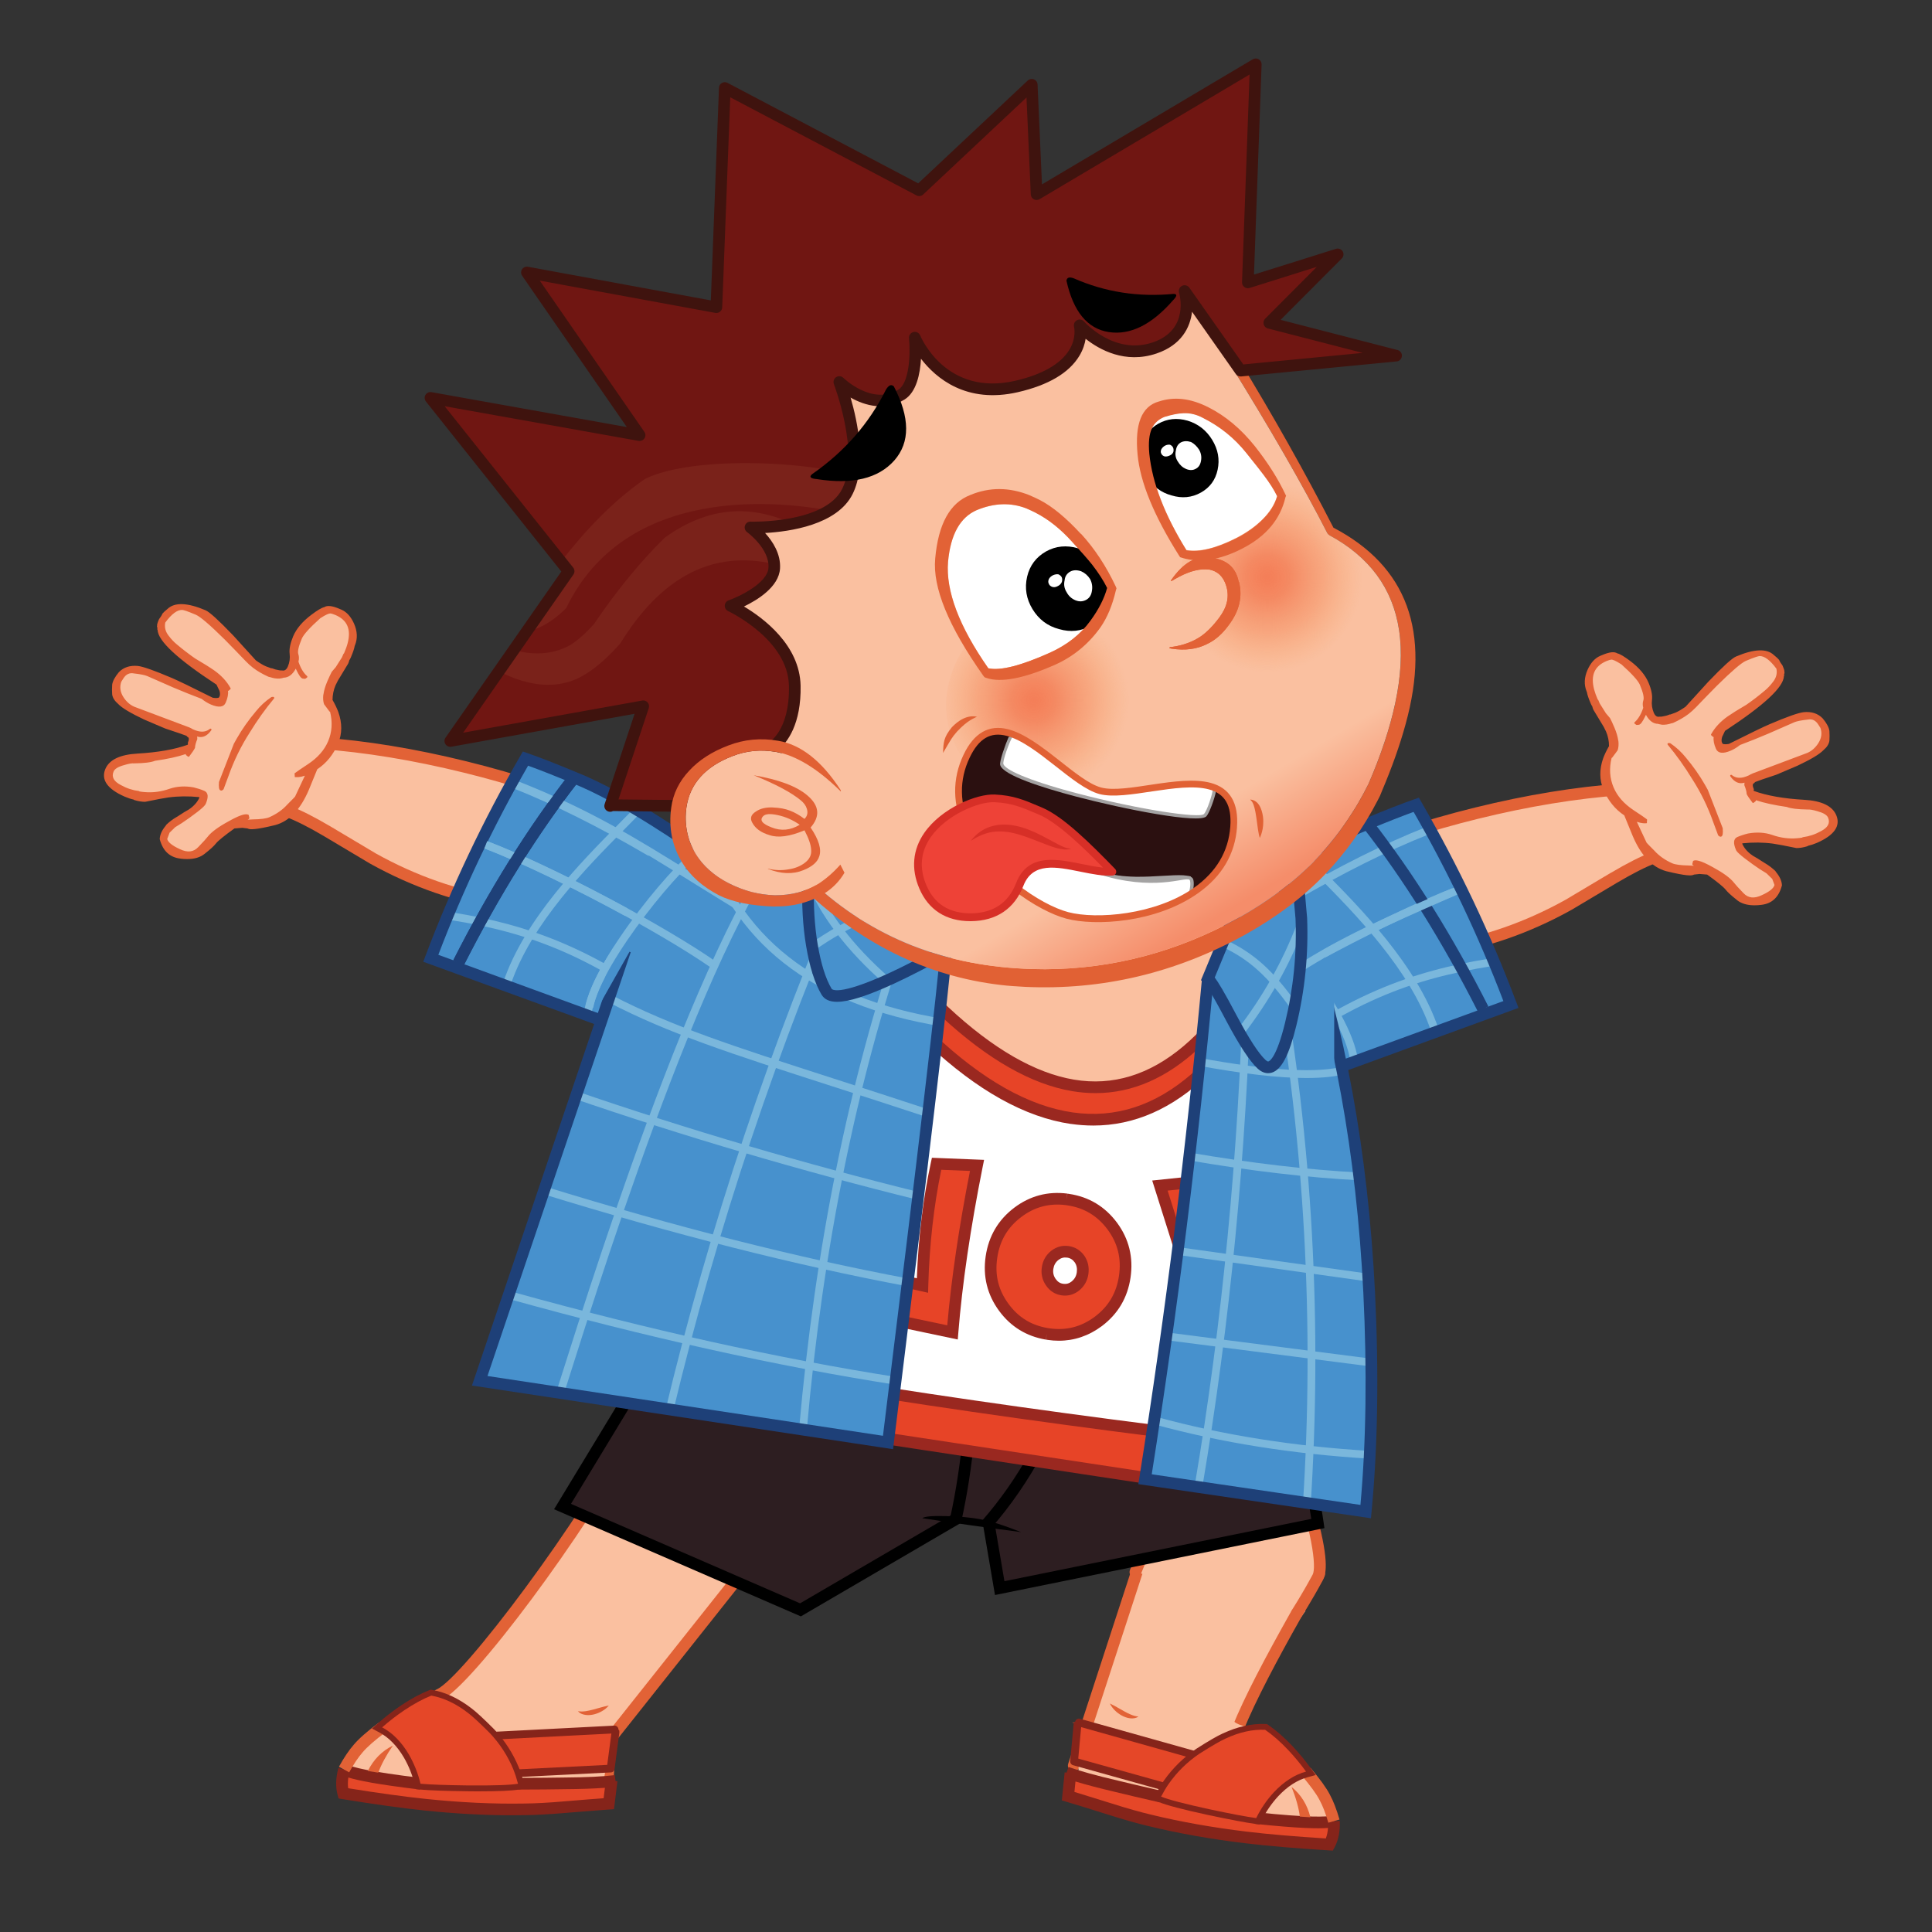 <?xml version="1.0" encoding="UTF-8"?>
<svg id="Layer_1" xmlns="http://www.w3.org/2000/svg" xmlns:xlink="http://www.w3.org/1999/xlink" version="1.1" viewBox="0 0 500 500">
  <rect x="0" y="0" width="500" height="500" fill="#333333" stroke="none"/>
  <!-- Generator: Adobe Illustrator 29.5.1, SVG Export Plug-In . SVG Version: 2.1.0 Build 141)  -->
  <defs>
    <linearGradient id="linear-gradient" x1="-8309.63" y1="-454.01" x2="-8314.29" y2="-524" gradientTransform="translate(-7486.09 3613.11) rotate(153.06) scale(1.02)" gradientUnits="userSpaceOnUse">
      <stop offset=".52" stop-color="#fac0a0"/>
      <stop offset=".87" stop-color="#f58d6a"/>
    </linearGradient>
    <clipPath id="clippath">
      <path d="M172.96,147.94c6.63-14.81,13.84-27.52,21.64-38.15,10.93-14.85,23.02-25.61,36.27-32.27,22.59-11.25,48.59-10.62,78.01,1.9.06.05.14.08.23.11,3.16,4.94,6.15,9.71,8.99,14.31,10.63,17.09,19.08,31.77,25.35,44.04.14.27.35.49.62.66,10.37,5.59,16.37,13.75,18,24.48.86,5.61.52,11.98-1.02,19.11-1.36,6.34-3.65,13.26-6.89,20.77-.86,1.7-1.75,3.36-2.69,4.98-.51.87-1.05,1.74-1.61,2.6-2.72,4.29-5.86,8.3-9.44,12.03-5.35,5.59-12.01,10.62-19.98,15.09-15.83,8.74-32.49,13.15-49.96,13.23-1.11,0-2.25-.02-3.41-.05-.63-.03-1.25-.05-1.88-.08-22.32-1.01-41.1-8.93-56.35-23.75-1.26-1.27-2.51-2.57-3.75-3.89-13.1-14.35-22.61-33.44-28.53-57.29-1.39-5.68-2.6-11.63-3.62-17.85Z" fill="none"/>
    </clipPath>
    <radialGradient id="radial-gradient" cx="-1968.67" cy="-657.48" fx="-1968.67" fy="-657.48" r="63.31" gradientTransform="translate(-1777.24 537.78) rotate(151.64)" gradientUnits="userSpaceOnUse">
      <stop offset="0" stop-color="#f47e58"/>
      <stop offset=".03" stop-color="#f47f58" stop-opacity=".97"/>
      <stop offset=".09" stop-color="#f4825a" stop-opacity=".88"/>
      <stop offset=".15" stop-color="#f4885e" stop-opacity=".73"/>
      <stop offset=".23" stop-color="#f59062" stop-opacity=".53"/>
      <stop offset=".31" stop-color="#f69b68" stop-opacity=".27"/>
      <stop offset=".39" stop-color="#f7a66f" stop-opacity="0"/>
    </radialGradient>
    <radialGradient id="radial-gradient1" cx="-1933.32" cy="-657.13" fx="-1933.32" fy="-657.13" r="63.31" gradientTransform="translate(-1685.44 489.42) rotate(151.64)" xlink:href="#radial-gradient"/>
    <mask id="mask" x="-10.98" y="135.87" width="339.91" height="113.64" maskUnits="userSpaceOnUse">
      <g id="Mask_Mask_4">
        <path d="M10.94,240.33c4.22-2.95,8.46-7.27,12.73-12.99,5.48-7.26,7.08-14.55,4.83-21.87-1.96-6.56-6.02-10.39-12.18-11.49l.06.12c-5.87-.74-12.66.88-20.38,4.88l-4.9,48.68c7.63-1.1,14.24-3.55,19.84-7.33M16.39,194.1l-.06-.12c6.16,1.09,10.22,4.92,12.18,11.49,2.26,7.32.65,14.61-4.83,21.87-4.27,5.71-8.51,10.04-12.73,12.99-5.6,3.78-12.21,6.22-19.84,7.33-.68.06-1.26.11-1.74.16l-.34.79c.56.11,1.13.21,1.69.32,9.25,1.38,17.32.35,24.21-3.1,5.79-2.66,10.95-7.17,15.48-13.53,7.18-9.59,9.49-19.48,6.92-29.68l-.18-.06c-1.96-10.01-8.47-15.58-19.51-16.72-9.86-1.77-19.03,3.5-27.51,15.8l.37.41c1.94-1.13,3.78-2.15,5.52-3.08,7.72-3.99,14.51-5.62,20.38-4.88Z" fill="#fff"/>
      </g>
    </mask>
    <filter id="luminosity-noclip" x="294.69" y="135.87" width="34.25" height="31.25" color-interpolation-filters="sRGB" filterUnits="userSpaceOnUse">
      <feFlood flood-color="#fff" result="bg"/>
      <feBlend in="SourceGraphic" in2="bg"/>
    </filter>
    <filter id="luminosity-noclip1" x="294.69" y="-8992" width="34.25" height="32766" color-interpolation-filters="sRGB" filterUnits="userSpaceOnUse">
      <feFlood flood-color="#fff" result="bg"/>
      <feBlend in="SourceGraphic" in2="bg"/>
    </filter>
    <mask id="mask-2" x="294.69" y="-8992" width="34.25" height="32766" maskUnits="userSpaceOnUse"/>
    <radialGradient id="radial-gradient2" cx="-15767.94" cy="-11418.91" fx="-15767.94" fy="-11418.91" r="230.03" gradientTransform="translate(-2333.48 -13.65) rotate(152.06) scale(.14 .12) skewX(-.01)" gradientUnits="userSpaceOnUse">
      <stop offset=".07" stop-color="#c2c2c2"/>
      <stop offset=".36" stop-color="#000"/>
    </radialGradient>
    <mask id="mask-1" x="294.69" y="135.87" width="34.25" height="31.25" maskUnits="userSpaceOnUse">
      <g filter="url(#luminosity-noclip)">
        <g mask="url(#mask-2)">
          <path d="M304.79,138.35c4.33-2.3,8.7-2.99,13.1-2.09,4.39,1.01,7.54,3.34,9.47,6.98,1.95,3.67,2.09,7.58.45,11.74-1.68,4.23-4.68,7.49-9.01,9.79-4.28,2.27-8.63,2.91-13.02,1.9-4.41-.94-7.58-3.25-9.53-6.92-1.93-3.64-2.06-7.57-.39-11.79,1.67-4.13,4.65-7.33,8.94-9.6Z" fill="url(#radial-gradient2)" mix-blend-mode="multiply"/>
        </g>
      </g>
    </mask>
    <radialGradient id="radial-gradient3" cx="-15767.94" cy="-11418.91" fx="-15767.94" fy="-11418.91" r="230.03" gradientTransform="translate(-2333.48 -13.65) rotate(152.06) scale(.14 .12) skewX(-.01)" gradientUnits="userSpaceOnUse">
      <stop offset=".07" stop-color="#f37e58"/>
      <stop offset=".36" stop-color="#fac0a0"/>
    </radialGradient>
    <clipPath id="clippath-1">
      <path d="M158.73,208.39l53.45.56-12.86-15.23s6.63-3.15,6.36-16.26c-.27-13.11-16.61-20.65-16.61-20.65,0,0,10.93-3.89,11.3-9.75.38-5.86-6.16-10.54-6.16-10.54,0,0,20.14.67,25.1-9.32,4.96-9.99-2.09-28.32-2.09-28.32,0,0,8.2,8.1,16.07,3.25,4.64-2.86,3.46-14.73,3.46-14.73,0,0,7.02,17.08,26.36,12.62,19.34-4.46,16.32-15.81,16.32-15.81,0,0,8.34,9.6,19.41,5.84,11.06-3.76,7-13.51,7-13.51l14.24,19.6,41.24-4.12-32.82-8.47,17.69-17.75-23.24,7.3,2.05-56.5-56.72,33.66-1.26-28.36-29.13,27.35-50.31-26.51-2.17,56.76-49.03-9.01,29.14,42.14-54.11-9.67,35.74,44.88-30.61,43.92,49.92-8.97-8.55,25.78" fill="none"/>
    </clipPath>
    <mask id="mask-3" x="-327.04" y="191.97" width="564.09" height="231.62" maskUnits="userSpaceOnUse"/>
    <filter id="luminosity-noclip2" x="170.16" y="191.97" width="66.89" height="41.76" color-interpolation-filters="sRGB" filterUnits="userSpaceOnUse">
      <feFlood flood-color="#fff" result="bg"/>
      <feBlend in="SourceGraphic" in2="bg"/>
    </filter>
    <filter id="luminosity-noclip3" x="170.16" y="-8992" width="66.89" height="32766" color-interpolation-filters="sRGB" filterUnits="userSpaceOnUse">
      <feFlood flood-color="#fff" result="bg"/>
      <feBlend in="SourceGraphic" in2="bg"/>
    </filter>
    <mask id="mask-5" x="170.16" y="-8992" width="66.89" height="32766" maskUnits="userSpaceOnUse"/>
    <radialGradient id="radial-gradient4" cx="-11466.3" cy="-2025.24" fx="-11466.3" fy="-2025.24" r="230.03" gradientTransform="translate(-2914.79 -154.2) rotate(-179.54) scale(.27 .17)" xlink:href="#radial-gradient2"/>
    <mask id="mask-4" x="170.16" y="191.97" width="66.89" height="41.76" maskUnits="userSpaceOnUse">
      <g filter="url(#luminosity-noclip2)">
        <g mask="url(#mask-5)">
          <path d="M203.7,191.97c9.31.07,17.24,2.14,23.78,6.19,6.42,4.17,9.61,9.13,9.57,14.89-.05,5.8-3.32,10.7-9.8,14.69-6.61,4.07-14.57,6.06-23.88,5.99-9.21-.07-17.04-2.2-23.49-6.37-6.52-4.1-9.76-9.05-9.71-14.85.05-5.75,3.36-10.66,9.95-14.73,6.51-3.95,14.38-5.88,23.59-5.81Z" fill="url(#radial-gradient4)" mix-blend-mode="multiply"/>
        </g>
      </g>
    </mask>
    <radialGradient id="radial-gradient5" cx="-11466.3" cy="-2025.24" fx="-11466.3" fy="-2025.24" r="230.03" gradientTransform="translate(-2914.79 -154.2) rotate(-179.54) scale(.27 .17)" xlink:href="#radial-gradient3"/>
  </defs>
  <g id="Layer_11" data-name="Layer_1">
    <g>
      <g>
        <path d="M112.8,439.53c7.3-3,39.14-45.98,50.77-69.05l29.38,35.38-35.73,45.01" fill="#fac0a0"/>
        <path d="M157.28,462.33c.79,0,1.46-.62,1.51-1.42l.62-10.8c.05-.83-.59-1.55-1.42-1.59-.83-.04-1.55.59-1.59,1.42l-.62,10.8c-.05.83.59,1.55,1.42,1.59.03,0,.06,0,.09,0Z" fill="#e26236"/>
        <path d="M157.96,451.48c.44,0,.88-.2,1.18-.57l35.73-45.01c.44-.56.44-1.35-.02-1.9l-29.38-35.38c-.32-.39-.82-.6-1.33-.54-.51.06-.95.37-1.18.82-11.91,23.64-43.4,65.62-49.99,68.33-.77.32-1.14,1.2-.82,1.97.32.77,1.2,1.14,1.97.82,7.7-3.17,37.93-43.89,50.49-67.72l27.14,32.68-34.97,44.05c-.52.65-.41,1.6.24,2.12.28.22.61.33.94.33Z" fill="#e26236"/>
        <g>
          <g>
            <g>
              <path d="M92.72,452.48c-1.2,1.36-2.43,3.19-3.68,5.48,2.12,1.13,8.72,2.35,19.8,3.67-.64-2.67-1.65-5.18-3-7.55-1.93-3.27-4.24-5.62-6.93-7.04-2.95,2.22-5.01,4.03-6.18,5.44M132.87,457.98c.43,1.06.83,2.28,1.19,3.65,5.3-.01,9.25-.05,11.84-.1,4.62-.03,6.74-.45,10.38-.9l1.96-11.99-25.37,9.33M121.18,443.36c1.16.88,3.04,2.62,5.62,5.21l27.47.43-33.65-13.16c.66,1.73-.02,2.77-2.05,3.12-2.29.32-4.21.38-5.76.16,2.79.66,5.57,2.07,8.36,4.24Z" fill="#fac0a0"/>
              <path d="M157.56,466.81l.73-5.99c-3.64.45-7.77.69-12.39.72-2.59.05-6.54.09-11.84.1-5.96,0-10.72.06-14.3.18-3.58.13-7.22.06-10.93-.19-11.07-1.32-17.67-2.55-19.8-3.67-.63,2.31-.7,4.36-.21,6.16,8.35,1.36,15.46,2.35,21.33,2.96,8.98.93,17.47,1.33,25.47,1.19,2.91-.02,6.45-.22,10.61-.58,5.93-.49,9.71-.78,11.32-.88M160.79,448.01l-35.71.56c.66,3.11.81,6.44.44,10l32.36-1.62,1.24-9.45" fill="#e54728"/>
            </g>
            <path d="M132.55,469.79c1.05,0,2.08,0,3.11-.03,2.92-.02,6.53-.22,10.71-.58,5.9-.48,9.7-.78,11.28-.88l1.25-.08.89-7.23-.49-.06-.19-1.53c-3.01.37-7.46.58-13.21.62-2.58.05-6.55.08-11.83.1v3.02c5.3-.01,9.3-.05,11.87-.1,4.22-.03,7.78-.15,10.61-.36l-.33,2.7c-1.98.14-5.31.4-10.1.8-4.11.36-7.64.55-10.49.57-7.91.14-16.42-.26-25.3-1.18-5.57-.58-12.37-1.51-20.22-2.78-.12-.85-.1-1.78.04-2.78,2.43.76,7.38,1.79,18.51,3.12l.36-3c-13.5-1.61-17.93-2.8-19.27-3.51l-.71,1.33-1.46-.4c-.7,2.56-.77,4.9-.21,6.96l.26.93.96.16c8.34,1.36,15.55,2.36,21.42,2.97,7.85.81,15.42,1.22,22.54,1.22Z" fill="#85241a"/>
            <path d="M90.37,458.68c1.19-2.18,2.37-3.93,3.49-5.2,1.12-1.34,3.12-3.09,5.96-5.23l-1.82-2.41c-3.07,2.31-5.17,4.17-6.43,5.67-1.24,1.41-2.55,3.34-3.85,5.72l2.65,1.45Z" fill="#e26236"/>
            <path d="M124.94,460.03c-.2-.21-.3-.5-.27-.8.36-3.44.21-6.7-.42-9.69-.06-.29,0-.59.19-.82.18-.23.45-.38.75-.39l33.8-1.74c.55-.03,1.03.4,1.06.95,0,.02,0,.04,0,.05.18.21.28.5.24.79l-1.24,9.45c-.06.48-.46.85-.95.87l-32.36,1.62s-.03,0-.05,0c-.28,0-.54-.11-.73-.31ZM158.21,448.64l-31.77,1.63c.43,2.52.54,5.2.34,8l30.37-1.52,1.07-8.1Z" fill="#85241a"/>
          </g>
          <path d="M95.19,458.33c1.51-3,3.67-5.19,6.48-6.57-1.73,2.53-2.99,4.87-3.77,7l-2.71-.43Z" fill="#e26236"/>
          <g>
            <path d="M132.87,457.98c.43,1.06.83,2.28,1.19,3.65-2.03.35-6.31.49-12.85.44-5.82-.07-9.94-.22-12.38-.44-.64-2.67-1.65-5.18-3-7.55-1.93-3.27-4.24-5.62-6.93-7.04,1.71-1.52,3.62-3,5.75-4.44,2.47-1.65,4.79-2.91,6.97-3.78,3.22.58,6.41,2.08,9.56,4.53,1.16.88,3.04,2.62,5.62,5.21,2.6,2.76,4.62,5.9,6.08,9.41Z" fill="#e54728"/>
            <path d="M121.2,463.58c-5.83-.07-10.03-.22-12.5-.45l-1.08-.1-.25-1.05c-.61-2.51-1.56-4.92-2.84-7.13-1.78-3.01-3.91-5.19-6.33-6.48l-1.92-1.02,1.62-1.44c1.75-1.55,3.73-3.09,5.91-4.56,2.55-1.7,4.99-3.02,7.25-3.92l.4-.16.42.08c3.45.62,6.89,2.24,10.2,4.81,1.23.93,3.12,2.68,5.81,5.38,2.71,2.88,4.86,6.2,6.38,9.88.45,1.11.87,2.4,1.25,3.83l.43,1.6-1.63.28c-1.83.31-5.25.47-10.42.47-.85,0-1.76,0-2.71-.01ZM131.48,458.56c-1.37-3.33-3.32-6.34-5.75-8.92-2.52-2.53-4.36-4.24-5.47-5.08-2.8-2.17-5.65-3.57-8.48-4.15-1.95.82-4.06,1.98-6.27,3.46-1.44.98-2.8,1.98-4.05,3,2.16,1.56,4.06,3.72,5.69,6.48,1.24,2.16,2.21,4.47,2.88,6.88,2.47.17,6.23.29,11.2.35,4.94.05,8.59-.03,10.89-.22-.21-.65-.42-1.25-.64-1.79Z" fill="#85241a"/>
          </g>
          <path d="M132.87,457.98c.43,1.06.83,2.28,1.19,3.65-2.03.35-6.31.49-12.85.44-5.82-.07-9.94-.22-12.38-.44-.64-2.67-1.65-5.18-3-7.55-1.93-3.27-4.24-5.62-6.93-7.04,1.71-1.52,3.62-3,5.75-4.44,2.47-1.65,4.79-2.91,6.97-3.78,3.22.58,6.41,2.08,9.56,4.53,1.16.88,3.04,2.62,5.62,5.21,2.6,2.76,4.62,5.9,6.08,9.41Z" fill="#e54728"/>
        </g>
      </g>
      <g>
        <path d="M190.72,408.76l17.9-23.44-14.43-26.72s-27.47,6.29-30.43,11.79c-2.96,5.5-5.3,9.73-5.3,9.73" fill="#fac0a0"/>
        <path d="M190.72,410.27c.45,0,.9-.2,1.2-.59l17.9-23.44c.36-.47.41-1.11.13-1.63l-14.43-26.72c-.32-.6-1.01-.9-1.66-.75-4.7,1.08-28.3,6.74-31.42,12.54-2.95,5.49-5.29,9.71-5.29,9.71-.4.73-.14,1.65.59,2.05.73.4,1.65.14,2.05-.59,0,0,2.34-4.24,5.31-9.74,1-1.85,9.57-6.38,28.32-10.77l13.42,24.85-17.31,22.67c-.51.66-.38,1.61.28,2.12.27.21.6.31.92.31Z" fill="#e26236"/>
      </g>
      <path d="M157.55,441.38c-1.46.29-2.73.73-4.02,1.05-.64.18-1.28.31-1.92.42-.65.09-1.29.13-2.03.01.48.59,1.28.88,2.03.97.76.1,1.52,0,2.24-.18.71-.2,1.4-.48,2.02-.85.63-.37,1.21-.83,1.68-1.41Z" fill="#e26236"/>
    </g>
    <g>
      <g>
        <g>
          <path d="M316.72,465.84l-35.5-18.61,14.49-44.93,42.15,14.59c-15.07,20.9-22.65,41.21-21.13,48.95Z" fill="#fac0a0"/>
          <path d="M317.53,461.36c.1,0,.19,0,.29-.03.82-.16,1.35-.95,1.19-1.77-1.47-7.48,13.09-32.93,23.72-51.51.25-.44.27-.98.03-1.44-.23-.45-.67-.76-1.18-.82l-45.71-5c-.71-.08-1.38.35-1.6,1.03l-17.82,54.64c-.26.79.17,1.65.97,1.9.79.26,1.64-.17,1.9-.97l17.44-53.47,42.2,4.62c-14.01,24.55-24.43,43.85-22.91,51.59.14.72.77,1.22,1.48,1.22Z" fill="#e26236"/>
        </g>
        <g>
          <g>
            <g>
              <path d="M342.83,465.15c-.84-1.63-2.45-3.85-4.83-6.67-2.93.8-5.7,2.58-8.31,5.34-1.85,2.01-3.38,4.24-4.59,6.7,11.09,1.15,17.8,1.41,20.12.78-.72-2.51-1.51-4.56-2.39-6.16M302.46,461.67l-22.69-14.7-.73,12.13c3.45,1.24,5.43,2.11,9.93,3.16,2.51.62,6.36,1.52,11.53,2.71.66-1.26,1.32-2.36,1.97-3.3M326.17,447.69c-1.56-.13-3.42-.6-5.58-1.42-1.9-.79-2.34-1.95-1.31-3.49l-33.5-4.4,24.68,15.45c3.09-1.96,5.3-3.25,6.63-3.85,3.19-1.5,6.22-2.26,9.08-2.29Z" fill="#fac0a0"/>
              <path d="M276.44,464.84c1.55.45,5.17,1.57,10.85,3.35,3.97,1.27,7.38,2.23,10.22,2.9,7.77,1.9,16.14,3.38,25.1,4.46,5.86.7,13.01,1.31,21.46,1.82.88-1.64,1.26-3.66,1.15-6.05-2.32.63-9.03.37-20.12-.78-3.67-.57-7.24-1.31-10.7-2.23-3.46-.91-8.1-2.02-13.91-3.33-5.17-1.18-9.01-2.08-11.53-2.71-4.5-1.05-8.47-2.19-11.92-3.43l-.6,6M279.16,445.65l-.87,9.49,31.21,8.72c.42-3.55,1.3-6.77,2.63-9.66l-34.71-8.41" fill="#e54728"/>
            </g>
            <path d="M344.94,478.93l.46-.86c1-1.88,1.45-4.18,1.33-6.83l-1.51.07-.4-1.46c-1.46.4-6.05.58-19.57-.82l-.31,3c11.15,1.16,16.21,1.25,18.75,1.04-.07,1-.26,1.91-.57,2.72-7.94-.5-14.78-1.08-20.34-1.75-8.86-1.06-17.25-2.55-24.92-4.42-2.8-.66-6.2-1.62-10.12-2.87-4.52-1.42-7.76-2.42-9.68-3l.27-2.7c2.71.83,6.15,1.73,10.28,2.7,2.48.61,6.36,1.53,11.53,2.71l.67-2.94c-5.15-1.18-9.02-2.09-11.5-2.7-5.63-1.31-9.92-2.5-12.77-3.52l-.52,1.45-.49-.05-.73,7.25,1.2.35c1.54.45,5.18,1.57,10.82,3.34,3.98,1.27,7.46,2.26,10.32,2.93,7.78,1.9,16.29,3.41,25.27,4.48,5.86.7,13.11,1.31,21.55,1.83l.97.06Z" fill="#85241a"/>
            <path d="M343.76,471.72l2.9-.83c-.75-2.61-1.59-4.79-2.51-6.47-.88-1.71-2.52-3.98-5-6.92l-2.3,1.95c2.3,2.72,3.86,4.86,4.64,6.38.83,1.52,1.59,3.49,2.28,5.88Z" fill="#e26236"/>
            <path d="M308.91,465.55l-31.21-8.72c-.47-.13-.78-.58-.73-1.06l.87-9.49c.03-.3.18-.56.41-.72,0-.02,0-.03.01-.05.15-.54.71-.85,1.24-.7l32.58,9.14c.28.08.52.28.64.55.12.27.12.58,0,.84-1.28,2.78-2.14,5.93-2.55,9.36-.03.29-.2.55-.44.72-.17.11-.36.17-.56.17-.09,0-.18-.01-.27-.04ZM279.8,446.98l-.75,8.14,29.29,8.18c.41-2.77,1.12-5.36,2.09-7.72l-30.63-8.6Z" fill="#85241a"/>
          </g>
          <path d="M336.4,470.13c-.29-2.25-1-4.8-2.14-7.66,2.43,1.96,4.06,4.58,4.87,7.84l-2.74-.18Z" fill="#e26236"/>
          <g>
            <path d="M310.46,453.83c3.09-1.96,5.3-3.25,6.63-3.85,3.61-1.69,7.05-2.46,10.32-2.31,1.93,1.32,3.92,3.06,5.96,5.22,1.76,1.87,3.3,3.74,4.63,5.59-2.93.8-5.7,2.58-8.31,5.34-1.85,2.01-3.38,4.24-4.59,6.7-2.42-.32-6.48-1.09-12.17-2.3-6.39-1.39-10.54-2.47-12.44-3.26.66-1.26,1.32-2.36,1.97-3.3,2.19-3.11,4.86-5.72,8-7.84Z" fill="#e54728"/>
            <path d="M324.9,472.03c-2.45-.33-6.59-1.11-12.29-2.32-6.54-1.42-10.69-2.51-12.7-3.34l-1.53-.63.77-1.46c.69-1.31,1.38-2.48,2.07-3.47,2.28-3.24,5.11-6.01,8.42-8.25,3.17-2.02,5.4-3.31,6.81-3.94,3.82-1.78,7.52-2.6,11.02-2.45l.43.02.35.24c2.01,1.38,4.09,3.2,6.21,5.43,1.79,1.91,3.39,3.84,4.76,5.75l1.27,1.77-2.1.57c-2.65.72-5.21,2.37-7.59,4.91-1.74,1.89-3.2,4.03-4.35,6.35l-.48.97-1.07-.14ZM332.27,453.93c-1.84-1.94-3.64-3.54-5.36-4.76-2.88-.06-5.97.68-9.18,2.18h-.02c-1.26.58-3.43,1.84-6.41,3.73-2.98,2.01-5.54,4.52-7.6,7.45-.34.49-.68,1.02-1.02,1.61,2.2.69,5.74,1.56,10.57,2.61,4.87,1.04,8.56,1.75,11.01,2.13,1.19-2.2,2.64-4.24,4.34-6.09,2.18-2.32,4.52-4.01,6.96-5.05-.99-1.27-2.09-2.55-3.28-3.81Z" fill="#85241a"/>
          </g>
          <path d="M310.46,453.83c3.09-1.96,5.3-3.25,6.63-3.85,3.61-1.69,7.05-2.46,10.32-2.31,1.93,1.32,3.92,3.06,5.96,5.22,1.76,1.87,3.3,3.74,4.63,5.59-2.93.8-5.7,2.58-8.31,5.34-1.85,2.01-3.38,4.24-4.59,6.7-2.42-.32-6.48-1.09-12.17-2.3-6.39-1.39-10.54-2.47-12.44-3.26.66-1.26,1.32-2.36,1.97-3.3,2.19-3.11,4.86-5.72,8-7.84Z" fill="#e54728"/>
        </g>
      </g>
      <g>
        <path d="M293.83,406.85l8.59-20.87,31.67-9.67s9.91,26.39,6.96,31.89-5.57,9.49-5.57,9.49" fill="#fac0a0"/>
        <path d="M335.48,419.2c.49,0,.97-.24,1.26-.68.11-.16,2.68-4.11,5.63-9.6.92-1.71,1.68-5.55-2.25-19.14-2.1-7.26-4.6-13.93-4.62-14-.28-.75-1.1-1.14-1.85-.91l-31.66,9.67c-.43.13-.78.45-.96.87l-8.59,20.87c-.32.77.05,1.65.82,1.97.77.32,1.65-.05,1.97-.82l8.32-20.21,29.62-9.05c6.59,17.91,7.54,27.47,6.55,29.32-2.89,5.38-5.47,9.33-5.5,9.37-.46.7-.26,1.63.43,2.09.25.17.54.25.83.25Z" fill="#e26236"/>
      </g>
      <path d="M287.24,440.87c.32.68.77,1.26,1.29,1.78.52.52,1.11.95,1.76,1.32.65.34,1.36.63,2.13.72.75.1,1.59,0,2.2-.45-.75-.06-1.36-.26-1.96-.51-.6-.25-1.19-.54-1.76-.87-1.18-.63-2.31-1.36-3.65-1.99Z" fill="#e26236"/>
    </g>
    <g>
      <g>
        <path d="M130.24,233.81l25.46-23.54c-10.33-4.59-22.09-8.51-35.26-11.76-13.31-3.28-25.85-5.34-37.62-6.17-2.91.29-5.45,1.23-7.64,2.84-1.94,1.45-3.34,3.21-4.21,5.29-.8,2.03-.92,3.92-.35,5.64.62,1.85,1.92,3.15,3.89,3.88,2.69,1,6.15,2.75,10.36,5.24,7.55,4.49,11.46,6.82,11.71,6.98,10.88,6.05,22.1,9.91,33.66,11.58Z" fill="#fac0a0"/>
        <path d="M130.02,235.3c-11.69-1.69-23.18-5.65-34.25-11.8-.26-.16-4.19-2.51-11.68-6.96-4.11-2.44-7.52-4.16-10.12-5.13-2.41-.9-4.02-2.52-4.8-4.83-.67-2.06-.55-4.3.39-6.69.97-2.32,2.55-4.31,4.71-5.93,2.39-1.76,5.22-2.81,8.38-3.12h.13s.13,0,.13,0c11.81.83,24.55,2.92,37.88,6.21,13.2,3.25,25.14,7.24,35.51,11.84l2.1.93-27.67,25.59-.71-.1ZM120.07,199.97c-13.11-3.23-25.64-5.29-37.24-6.12-2.57.27-4.84,1.12-6.76,2.53-1.71,1.28-2.96,2.85-3.71,4.64-.67,1.71-.78,3.23-.33,4.61.48,1.41,1.45,2.38,2.99,2.95,2.77,1.03,6.33,2.83,10.61,5.36,10.06,5.99,11.56,6.89,11.68,6.96,10.45,5.81,21.35,9.61,32.43,11.3l23.23-21.48c-9.71-4.15-20.76-7.76-32.9-10.75Z" fill="#e26236"/>
      </g>
      <path d="M169.79,268.87c-.6-.1-1.19-.18-1.78-.24l-56.52-20.64c6.71-17.83,14.88-35.06,24.5-51.68,3.16,1.09,7.37,2.73,12.6,4.92,6.43,2.55,14.52,6.99,24.26,13.33,15.47,10.07,27.55,20.92,36.24,32.54-1.26,3.03-4.59,5.61-9.99,7.75-4.01,1.58-8.33,2.68-12.95,3.28-4.16.55-11.31,11.31-16.36,10.73Z" fill="#4791cd"/>
      <path d="M153.07,262.55c1.85-12.76,21.11-35.69,29.87-39.77l-.85-1.83c-9.33,4.35-29.05,27.76-31.01,41.31l1.99.29Z" fill="#7ab7dc"/>
      <path d="M132.17,254.81c5.36-15.86,19.8-30.45,29.35-40.11,1.96-1.98,3.66-3.7,5.03-5.18l-1.47-1.37c-1.35,1.46-3.04,3.16-4.99,5.13-9.69,9.79-24.32,24.58-29.83,40.88l1.91.64Z" fill="#7ab7dc"/>
      <path d="M207.71,247.81l1.18-1.63c-28.77-20.81-54.09-35.62-75.26-44.02l-.74,1.87c21.01,8.34,46.19,23.07,74.83,43.78Z" fill="#7ab7dc"/>
      <path d="M194.31,258.92l1.53-1.31c-9.68-11.32-52.4-33.34-70.08-40.04l-.71,1.88c9.13,3.46,24.3,10.76,37.75,18.15,16.18,8.89,27.37,16.47,31.52,21.32Z" fill="#7ab7dc"/>
      <path d="M178.2,266.54l1.25-1.58c-24.65-19.57-42.78-25.68-62.43-28.83l-.32,1.99c19.89,3.19,37.11,9.06,61.5,28.42Z" fill="#7ab7dc"/>
      <path d="M165.18,267.75c10.53-20.16,21.65-26.91,31.47-32.86l-1.04-1.72c-10.04,6.09-21.42,13-32.21,33.65l1.78.93Z" fill="#7ab7dc"/>
      <path d="M169.55,270.37c-.57-.09-1.14-.17-1.7-.23l-58.31-21.24.54-1.43c6.71-17.82,14.99-35.29,24.61-51.9l.62-1.08,1.18.41c3.18,1.1,7.45,2.77,12.67,4.94,6.49,2.57,14.75,7.1,24.53,13.47,15.55,10.12,27.87,21.19,36.63,32.9l.52.69-.33.8c-1.43,3.45-4.97,6.26-10.83,8.58-4.1,1.62-8.58,2.75-13.31,3.37-1.37.18-3.83,2.46-6,4.47-3.35,3.1-6.81,6.29-10.19,6.29-.2,0-.4-.01-.6-.03ZM172.03,215.84c-9.61-6.26-17.69-10.7-24.02-13.21-4.56-1.9-8.37-3.4-11.34-4.47-9.02,15.7-16.83,32.15-23.23,48.94l54.92,20.05c.56.06,1.11.14,1.61.22,2.13.24,5.57-2.93,8.33-5.49,2.87-2.65,5.34-4.94,7.66-5.24,4.48-.59,8.72-1.66,12.59-3.19,4.51-1.79,7.46-3.86,8.79-6.18-8.51-11.15-20.38-21.72-35.3-31.44Z" fill="#1e4078"/>
      <path d="M120,249.88c9.17-18.09,19.19-34.14,29.78-47.71l-2.38-1.86c-10.71,13.73-20.83,29.95-30.09,48.2l2.69,1.37Z" fill="#1e4078"/>
      <g id="Child_Hands_5_1_finger_ChildHand5_1_26_0_Layer0_0_FILL">
        <path d="M31.15,203.38c1.52.85,3.1,1.37,4.72,1.57l-.03.07c.52.1,1.03.17,1.51.2,2.22.2,4.43-.09,6.65-.88,1.85-.62,3.87-.74,6.07-.34.97.24,1.88.53,2.72.89.85.36.92,1.37.22,3.01-.23.55-1.62,1.73-4.16,3.54-1.39,1-2.62,1.8-3.68,2.41l-1.51,1.48-.66,1.75c.19.96,1.32,1.91,3.38,2.85,2.09,1.02,3.79.83,5.1-.57,1.3-1.35,2.13-2.27,2.49-2.74.9-1.15,2.66-2.44,5.27-3.86,2.56-1.45,4.19-2.02,4.89-1.72l.15.68c-.42.28-.83.55-1.23.8.64-.12,1.44-.2,2.39-.22,2.14-.03,3.61-.23,4.41-.6,1.89-.85,3.45-1.95,4.68-3.31,1.33-1.32,2.01-2.03,2.06-2.13,1.01-2.17,1.95-4.16,2.8-5.97-1.4.57-2.56.73-3.47.47.08-.2,1.43-1.16,4.05-2.88,2.47-1.66,4.2-3.64,5.17-5.93,1.08-2.54,1.23-5.25.45-8.12l-.14.12c-.11-.16-.56-.77-1.35-1.81-.22-.64-.28-1.4-.18-2.29l.03-.08c.11-.96.45-2.09.99-3.38.03-.07.06-.14.1-.22.33-.76.66-1.47,1-2.14.28-.33.63-.74,1.05-1.23l1.63-2.58c.04-.1.09-.2.13-.3.04-.09.08-.19.13-.3.04-.08.07-.16.1-.23.05-.07.11-.13.17-.19.42-.94.74-1.84.96-2.69.97-3.71-.14-6.25-3.31-7.6-.6-.25-1.07-.4-1.41-.42-.53,0-1.46.44-2.76,1.3-2.76,2.47-4.37,4.26-4.84,5.37-.87,2.05-1.17,3.45-.91,4.21.19.55.19,1.17,0,1.86.57,1.75,1.34,3.05,2.32,3.9l-.38.28c-.34-.03-.54-.05-.59-.07-.4-.17-.99-1.13-1.78-2.88-.86,1.83-1.98,2.71-3.34,2.65,0,.05-.01.07-.03.07-.27.07-.56.12-.87.16-.77.02-1.52-.09-2.24-.34-.13-.02-.29-.06-.48-.12-1.54-.69-2.86-1.46-3.97-2.31-.66-.52-1.28-1.07-1.85-1.67-1.79-1.88-3.6-3.74-5.41-5.57-3.87-3.83-6.4-5.99-7.58-6.5-1.9-.81-3.1-1.23-3.61-1.27-1.38-.06-2.92,1.08-4.64,3.42-.27,1.32.04,2.54.92,3.66.71.95,1.47,1.74,2.26,2.38,1.56,1.31,3.12,2.51,4.67,3.58,2.17,1.28,3.8,2.29,4.89,3.05,1.86,1.32,3.25,2.83,4.18,4.52l-.42.35c-.14,0-.26,0-.33-.05.23.84.07,1.92-.49,3.24-.45,1.05-1.62,1.17-3.51.36-.79-.34-1.58-.82-2.39-1.46-2.36-.88-4.82-1.87-7.4-2.97l-6.7-2.94c-.65-.28-1.82-.51-3.5-.69-1.25-.24-2.26.25-3.01,1.46-.17.31-.35.58-.53.84-.5,1.44-.3,2.85.59,4.23.78,1.22,1.77,2.08,2.97,2.59l14.18,5.32c.32.14.61.29.87.46.54.24,1.02.42,1.45.53,1.28.31,2.38.1,3.28-.64-1.07,1.55-2.31,2.02-3.7,1.43-.04-.02-.09-.04-.15-.06.13.32.19.67.17,1.05-.37.9-.57,1.64-.59,2.22-.21.44-.69,1.15-1.44,2.13h0l-.46-.37c0-.14,0-.28,0-.44-2.1.76-4.87,1.38-8.3,1.86-1,.4-2.77.62-5.32.66-.56-.06-1.45.09-2.67.46-1.6.44-2.56,1.03-2.88,1.78-.65,1.54,0,2.83,1.99,3.85M61.49,191.26c1.38-2.42,3.02-4.76,4.92-7.01,1.13-1.41,2.44-2.62,3.93-3.63.19-.04.31-.04.36-.02-2.29,2.74-4.4,5.7-6.34,8.89-2.26,3.52-4.1,7.28-5.5,11.28-.42,1.12-.83,2.24-1.25,3.36-.6.57-.83,0-.69-1.71l3.84-9.86c.24-.43.48-.86.72-1.28" fill="#fac0a0"/>
        <g>
          <path d="M32.36,205.93c.89.38,1.72.64,2.49.79l-.03.07c1,.31,1.91.46,2.72.45,2.91-.6,4.93-.98,6.05-1.14,2.58-.35,5.3-.37,8.16-.07l.1.4c-.54,1.26-1.5,2.35-2.9,3.28-.85.47-1.64.95-2.39,1.46-.26.19-.54.36-.84.53-.87.51-1.69,1.14-2.47,1.87-.08.11-.16.23-.23.34-.9,1.09-1.38,2.15-1.44,3.19.76,2.95,2.49,4.57,5.18,4.86,2.67.33,4.7-.07,6.09-1.21,1.42-1.12,2.39-2,2.9-2.66.61-.75,2.23-2.06,4.86-3.95l2.1-.17c.55.08,1.03.13,1.43.17.07.03.14.06.23.1.7.3,2.99-.03,6.86-.97,3.54-.97,6.37-3.95,8.49-8.95l2.22-5.42c2.37-1.55,4.15-3.73,5.35-6.57,1.06-2.5,1.08-5.17.05-8.02-.36-.97-.86-2-1.51-3.12,0-1.39.26-2.69.78-3.91.08-.19.29-.6.62-1.24.56-.92,1.45-2.4,2.68-4.43.12-.29.22-.57.28-.86.15-.2.28-.44.39-.72.56-1.33.89-2.31.99-2.94l.03-.07s.04-.08.06-.15c.68-1.69.6-3.49-.26-5.42-.79-1.75-1.83-2.9-3.13-3.45-.09-.04-.19-.08-.3-.13-.06-.02-.13-.06-.23-.1-1.79-.76-3.03-.9-3.71-.43-.62.11-1.73.76-3.3,1.95-2.25,1.69-3.79,3.52-4.62,5.46-.74,1.75-1.04,3.21-.9,4.39.15,1.18-.02,2.32-.48,3.42-.4.94-1.01,1.33-1.82,1.17-.22.02-.47,0-.77-.06-.66-.1-1.24-.26-1.74-.47l-.07-.03s-.07.03-.11.04l-1.45-.53c-.73-.31-1.62-.84-2.69-1.58l-5.9-6.49c-3.72-3.88-6.08-6.03-7.07-6.45-4.59-1.95-7.78-2.1-9.54-.43-.19.16-.47.4-.83.71l-.48.5-.13.3c-.09.12-.19.28-.3.49-.26.34-.42.57-.47.69-.34.8-.48,1.27-.42,1.41l-.05.33.13.32-.05.33.07.03c-.06,2.76,5.01,7.48,15.2,14.16.31.66.57,1.22.8,1.66.27.88.18,1.58-.27,2.09-.44.16-1.04.17-1.78.04-5.52-2.76-9.03-4.46-10.56-5.11-4.49-1.91-7.41-2.95-8.76-3.11-1.98-.19-3.55.32-4.72,1.53-.99,1.19-1.55,2.22-1.67,3.09-.06.89-.05,1.72,0,2.48.1.79.6,1.56,1.49,2.32.96,1.01,3.17,2.33,6.62,3.97l5.47,2.32c3.1,1.02,4.9,1.64,5.4,1.85.19.08.32.19.39.34.55.23.61.85.19,1.85h0s.1.05.15.06c-.08.2-.16.37-.22.52-3.39,1.25-7.79,2.03-13.2,2.35-4.41.25-7.1,1.52-8.07,3.82-1.12,2.65.5,4.93,4.87,6.85M29.16,199.53c.32-.75,1.28-1.34,2.88-1.78,1.22-.37,2.11-.52,2.67-.46,2.55-.04,4.32-.25,5.32-.66,3.44-.48,6.21-1.11,8.3-1.86,0,.16,0,.3,0,.44l.46.37h0c.75-.98,1.23-1.69,1.44-2.13.02-.58.22-1.32.59-2.22.01-.38-.05-.72-.17-1.05.06.03.11.05.15.06,1.4.59,2.63.12,3.7-1.43-.9.74-2,.95-3.28.64-.43-.11-.92-.29-1.45-.53-.25-.17-.54-.32-.87-.46l-14.18-5.32c-1.2-.51-2.19-1.37-2.97-2.59-.89-1.38-1.09-2.79-.59-4.23.18-.25.36-.53.53-.84.75-1.21,1.75-1.7,3.01-1.46,1.69.19,2.86.42,3.5.69l6.7,2.94c2.58,1.1,5.04,2.09,7.4,2.97.8.64,1.6,1.12,2.39,1.46,1.9.81,3.07.69,3.51-.36.56-1.32.73-2.4.49-3.24.08.04.19.06.33.05l.42-.35c-.93-1.69-2.32-3.2-4.18-4.52-1.09-.76-2.72-1.78-4.89-3.05-1.55-1.07-3.1-2.26-4.67-3.58-.79-.63-1.55-1.42-2.26-2.38-.88-1.12-1.19-2.34-.92-3.66,1.71-2.34,3.26-3.48,4.64-3.42.51.04,1.72.46,3.61,1.27,1.18.5,3.71,2.67,7.58,6.5,1.81,1.83,3.62,3.69,5.41,5.57.57.6,1.19,1.15,1.85,1.67,1.11.85,2.43,1.62,3.97,2.31.19.05.35.09.48.12.72.25,1.47.36,2.24.34.31-.04.59-.1.87-.16.02,0,.03-.02.03-.07,1.36.06,2.47-.82,3.34-2.65.79,1.75,1.38,2.71,1.78,2.88.05.02.24.05.59.07l.38-.28c-.98-.85-1.75-2.15-2.32-3.9.19-.69.19-1.31,0-1.86-.27-.76.04-2.17.91-4.21.47-1.11,2.08-2.89,4.84-5.37,1.31-.86,2.23-1.29,2.76-1.3.34.03.81.17,1.41.42,3.18,1.35,4.28,3.88,3.31,7.6-.22.85-.55,1.74-.96,2.69-.06.06-.12.13-.17.19-.03.07-.06.14-.1.23-.05.11-.09.21-.13.3-.04.09-.08.2-.13.3l-1.63,2.58c-.42.5-.77.91-1.05,1.23-.34.67-.67,1.38-1,2.14-.03.08-.07.15-.1.22-.55,1.29-.88,2.42-.99,3.38l-.03.08c-.1.88-.04,1.65.18,2.29.79,1.04,1.24,1.65,1.35,1.81l.14-.12c.78,2.87.63,5.58-.45,8.12-.98,2.3-2.7,4.27-5.17,5.93-2.62,1.72-3.97,2.68-4.05,2.88.91.26,2.07.1,3.47-.47-.85,1.81-1.79,3.8-2.8,5.97-.04.1-.73.81-2.06,2.13-1.23,1.36-2.79,2.47-4.68,3.31-.8.37-2.27.57-4.41.6-.96.02-1.75.1-2.39.22.39-.26.8-.53,1.23-.8l-.15-.68c-.7-.3-2.33.28-4.89,1.72-2.61,1.42-4.36,2.71-5.27,3.86-.36.48-1.19,1.39-2.49,2.74-1.31,1.4-3.01,1.59-5.1.57-2.07-.94-3.19-1.89-3.38-2.85l.66-1.75,1.51-1.48c1.06-.61,2.29-1.42,3.68-2.41,2.54-1.81,3.92-2.99,4.16-3.54.7-1.65.62-2.65-.22-3.01-.84-.36-1.74-.65-2.72-.89-2.19-.4-4.21-.28-6.07.34-2.22.79-4.43,1.08-6.65.88-.48-.03-.98-.1-1.51-.2l.03-.07c-1.63-.2-3.2-.72-4.72-1.57-1.98-1.02-2.64-2.31-1.99-3.85M56.93,202.41c-.14,1.71.09,2.28.69,1.71.42-1.12.83-2.24,1.25-3.36,1.41-4,3.24-7.76,5.5-11.28,1.94-3.18,4.06-6.14,6.34-8.89-.05-.02-.17-.01-.36.02-1.49,1.02-2.8,2.23-3.93,3.63-1.9,2.26-3.54,4.59-4.92,7.01-.24.43-.48.86-.72,1.28l-3.84,9.86Z" fill="#e26236"/>
          <path d="M46.74,222.21c-2.79-.3-4.61-1.99-5.4-5.04,0-.02,0-.05,0-.08.06-1.09.57-2.21,1.48-3.31.08-.12.16-.24.27-.39.79-.74,1.64-1.38,2.53-1.9.3-.16.57-.33.82-.51.75-.51,1.56-1,2.39-1.46,1.32-.88,2.25-1.91,2.77-3.09l-.04-.14c-2.77-.28-5.43-.25-7.92.08-1.12.15-3.15.54-6.09,1.14-.82,0-1.78-.15-2.8-.46-.06-.02-.11-.06-.14-.11-.74-.16-1.52-.42-2.34-.77,0,0,0,0,0,0-4.5-1.97-6.18-4.39-5-7.17,1.01-2.38,3.8-3.72,8.29-3.97,5.3-.31,9.68-1.08,13.02-2.29l.09-.21c-.08-.07-.1-.18-.06-.28.19-.46.28-.82.25-1.09-.02-.22-.12-.35-.31-.43-.06-.02-.1-.07-.13-.12-.04-.09-.13-.16-.26-.22-.5-.21-2.31-.83-5.4-1.85l-5.47-2.33c-3.52-1.67-5.71-2.98-6.68-4-.93-.8-1.47-1.63-1.58-2.49-.06-.78-.06-1.62,0-2.53.13-.92.71-2,1.73-3.23,1.22-1.26,2.88-1.81,4.93-1.61,1.38.16,4.27,1.19,8.82,3.12,1.52.65,5.07,2.36,10.54,5.1.65.11,1.17.11,1.56-.01.36-.44.42-1.03.19-1.77-.22-.44-.47-.97-.77-1.61-10.14-6.65-15.13-11.29-15.25-14.18-.06-.06-.09-.14-.07-.22l.04-.26-.1-.26s-.02-.09-.02-.13l.04-.28c-.03-.17.02-.51.45-1.52.04-.08.13-.25.48-.71.12-.22.22-.39.29-.47l.13-.3s.03-.05.05-.07l.5-.52.82-.7c1.84-1.73,5.14-1.61,9.81.38,1.03.44,3.37,2.57,7.16,6.52l5.86,6.45c1.04.73,1.93,1.26,2.63,1.55l1.36.5s0,0,.01,0c.06-.03.13-.03.2,0l.08.03c.48.2,1.04.36,1.69.46.27.05.5.07.7.06.02,0,.05,0,.07,0,.44.09,1.08.07,1.54-1.02.45-1.05.6-2.16.46-3.29-.15-1.22.16-2.74.91-4.52.84-1.98,2.42-3.85,4.7-5.56,1.58-1.19,2.68-1.85,3.36-1.99.77-.5,2.05-.36,3.9.43l.52.22c1.35.57,2.45,1.78,3.26,3.58.88,1.98.97,3.87.26,5.62l-.08.2c-.1.66-.43,1.63-1,2.97-.12.28-.25.52-.39.72-.06.28-.16.56-.3.88l-2.67,4.42c-.33.64-.53,1.04-.61,1.22-.49,1.16-.75,2.42-.76,3.75.63,1.1,1.13,2.14,1.49,3.1,1.04,2.9,1.02,5.66-.06,8.21-1.21,2.84-3.02,5.07-5.38,6.63l-2.19,5.35c-2.14,5.04-5.05,8.1-8.66,9.09-5.28,1.29-6.54,1.16-7.02.96l-.19-.08c-.41-.03-.88-.09-1.35-.16l-2.03.16c-2.56,1.84-4.16,3.13-4.75,3.85-.52.68-1.49,1.56-2.94,2.7-1.11.92-2.64,1.38-4.55,1.38-.54,0-1.12-.04-1.72-.11ZM64.16,213.89s.05,0,.08.02l.22.1c.45.19,1.97.17,6.7-.98,3.44-.95,6.24-3.91,8.32-8.8l2.22-5.42s.05-.09.1-.12c2.31-1.51,4.08-3.68,5.26-6.45,1.03-2.43,1.05-5.06.05-7.84-.35-.94-.85-1.98-1.49-3.08-.02-.04-.03-.08-.03-.13,0-1.42.27-2.77.8-4.01.08-.19.28-.59.63-1.27l2.66-4.4c.12-.28.21-.55.26-.81,0-.03.02-.07.04-.09.13-.18.25-.4.37-.67.55-1.3.88-2.27.97-2.88,0-.02,0-.04.02-.06l.09-.22c.65-1.61.57-3.37-.26-5.22-.76-1.68-1.77-2.8-3-3.33l-.52-.22c-1.7-.72-2.86-.87-3.47-.45-.03.02-.06.03-.1.04-.4.07-1.28.46-3.2,1.91-2.21,1.66-3.73,3.46-4.54,5.36-.72,1.7-1.02,3.13-.88,4.27.15,1.22-.02,2.42-.5,3.55-.55,1.3-1.42,1.44-2.07,1.33-.24.01-.51,0-.79-.07-.67-.11-1.27-.27-1.78-.48,0,0-.01,0-.02,0-.06.02-.11.02-.17,0l-1.47-.53c-.74-.32-1.66-.86-2.77-1.65l-5.9-6.49c-3.68-3.84-6.03-5.99-6.98-6.4-4.48-1.9-7.59-2.07-9.28-.47l-.81.69-.45.47-.13.3c-.08.11-.18.27-.3.5-.34.44-.42.59-.44.63-.42.99-.42,1.21-.42,1.22.02.04.02.09.01.13l-.04.26.1.26s.02.09.02.13l-.03.17s.05.1.05.16c-.06,2.65,5.02,7.35,15.08,13.94.04.03.07.06.09.1.31.66.57,1.21.81,1.7.3.97.19,1.75-.32,2.34-.03.03-.06.06-.1.07-.49.17-1.11.19-1.91.05-.02,0-.05-.01-.07-.02-5.48-2.74-9.03-4.46-10.54-5.1-4.45-1.89-7.37-2.93-8.68-3.09-1.89-.18-3.41.31-4.5,1.44-.96,1.15-1.5,2.14-1.61,2.95-.06.87-.05,1.69,0,2.43.1.72.57,1.44,1.42,2.17.93.98,3.13,2.29,6.54,3.91l5.45,2.32c3.08,1.02,4.91,1.64,5.42,1.86.21.09.37.22.47.38.31.16.49.44.53.8.03.31-.04.67-.2,1.11.02.02.04.04.05.07.03.07.04.15,0,.21l-.22.52c-.03.06-.08.11-.14.14-3.4,1.25-7.86,2.05-13.27,2.36-4.28.24-6.93,1.47-7.86,3.66-1.07,2.52.48,4.65,4.74,6.52.86.37,1.68.63,2.44.78.07.01.14.06.17.13,0,0,0,0,0,0,.9.26,1.73.37,2.42.39,2.9-.6,4.94-.99,6.07-1.14,2.58-.35,5.35-.37,8.22-.07.11.01.19.09.22.19l.1.4c.01.05,0,.11-.01.16-.55,1.3-1.56,2.44-3.01,3.4-.84.46-1.63.95-2.36,1.44-.26.19-.55.37-.86.54-.85.5-1.66,1.12-2.4,1.8-.08.11-.15.22-.24.36-.85,1.03-1.32,2.04-1.38,3,.74,2.84,2.37,4.36,4.96,4.63,2.59.32,4.58-.07,5.9-1.16,1.4-1.1,2.36-1.98,2.86-2.62.64-.78,2.24-2.08,4.91-3.99.04-.03.08-.04.13-.05l2.16-.16c.53.08,1.01.13,1.41.16ZM32.36,205.93h0,0ZM46.28,220.17c-2.16-.99-3.32-1.98-3.53-3.03,0-.05,0-.09.01-.14l.66-1.75s.03-.07.06-.09l1.51-1.48s.03-.03.05-.04c1.05-.61,2.28-1.41,3.66-2.4,3.1-2.21,3.92-3.08,4.07-3.43.33-.78.48-1.41.45-1.87-.03-.41-.2-.67-.54-.81-.82-.35-1.72-.65-2.66-.87-2.14-.39-4.14-.28-5.93.33-2.24.8-4.52,1.1-6.75.9-.49-.03-1.01-.1-1.54-.2-.06-.01-.12-.05-.16-.1-1.58-.22-3.13-.75-4.6-1.57-2.11-1.09-2.81-2.49-2.1-4.17h0c.35-.83,1.35-1.46,3.04-1.92,1.26-.38,2.16-.53,2.74-.47,2.51-.04,4.27-.25,5.29-.65,3.4-.48,6.18-1.1,8.25-1.85.08-.03.16-.02.23.03.07.05.11.13.1.21v.31s.15.13.15.13c.62-.82,1.03-1.44,1.23-1.83.03-.6.23-1.32.59-2.21,0-.32-.05-.62-.16-.9-.04-.09-.01-.2.06-.27.07-.07.18-.09.27-.05l.15.06c.9.38,1.72.28,2.47-.32-.67.19-1.41.2-2.21,0-.45-.11-.95-.3-1.53-.56-.24-.16-.52-.3-.82-.43l-14.19-5.33c-1.24-.53-2.28-1.43-3.08-2.68-.93-1.45-1.14-2.94-.61-4.45,0-.02.02-.04.03-.06.17-.24.35-.52.52-.82.81-1.3,1.91-1.83,3.25-1.58,1.73.19,2.9.43,3.58.71l6.7,2.94c2.57,1.09,5.05,2.09,7.39,2.97.02,0,.05.02.07.04.78.62,1.57,1.1,2.33,1.42,2.61,1.11,3.04.1,3.18-.23.54-1.26.7-2.3.48-3.07-.03-.1,0-.2.09-.27.08-.06.19-.07.28-.02,0,0,.03.02.11.02l.19-.16c-.91-1.58-2.25-3.01-4-4.25-1.07-.75-2.71-1.77-4.89-3.05-1.54-1.07-3.12-2.28-4.68-3.59-.81-.64-1.58-1.46-2.3-2.42-.92-1.17-1.25-2.47-.97-3.87,0-.04.02-.07.04-.1,1.78-2.44,3.36-3.59,4.86-3.52.54.04,1.75.47,3.69,1.29,1.22.52,3.73,2.66,7.66,6.55,1.82,1.84,3.64,3.72,5.41,5.58.56.59,1.18,1.14,1.82,1.65,1.09.83,2.41,1.6,3.89,2.27.18.05.33.09.49.12.69.24,1.4.35,2.13.32.25-.03.49-.08.72-.13.05-.07.11-.12.22-.11,1.26.05,2.27-.76,3.1-2.51.04-.09.13-.14.23-.14.1-.02.19.06.23.15,1.03,2.29,1.5,2.69,1.64,2.75.01,0,.09.02.43.05l.06-.04c-.9-.88-1.63-2.15-2.16-3.8-.02-.05-.02-.1,0-.14.17-.64.17-1.21,0-1.71-.29-.83,0-2.27.91-4.39.49-1.15,2.09-2.94,4.94-5.48,1.36-.89,2.31-1.33,2.92-1.34.37.03.86.17,1.49.44,3.29,1.4,4.45,4.06,3.46,7.89-.23.85-.55,1.77-.98,2.72-.01.03-.03.06-.06.08-.05.04-.09.09-.13.14l-.36.83-1.65,2.61c-.42.5-.77.91-1.02,1.18-.33.66-.67,1.37-.99,2.13l-.1.22c-.54,1.26-.87,2.38-.98,3.31,0,.02,0,.05-.02.07l-.02.04c-.09.81-.04,1.52.16,2.1.58.77.97,1.29,1.18,1.58.05-.02.1-.02.16,0,.08.02.15.09.17.17.8,2.91.64,5.7-.46,8.29-.99,2.33-2.76,4.37-5.27,6.05-2.27,1.49-3.25,2.19-3.66,2.51.78.09,1.74-.09,2.85-.55.1-.04.21-.02.28.06.07.08.09.19.05.28-.85,1.81-1.79,3.8-2.8,5.96-.03.08-.08.19-2.1,2.2-1.25,1.38-2.85,2.52-4.76,3.38-.84.38-2.32.59-4.51.62-.94.02-1.73.1-2.35.22-.12.02-.24-.04-.28-.15-.05-.11,0-.24.1-.3l1.08-.71-.08-.37c-.51-.11-1.71.14-4.55,1.75-2.56,1.4-4.31,2.68-5.19,3.79-.37.49-1.21,1.42-2.51,2.76-.81.86-1.76,1.29-2.85,1.29-.78,0-1.63-.22-2.54-.67ZM64.23,210.81c.08.03.13.1.15.18l.15.68c.02.1-.02.21-.11.26l-.3.2c.4-.04.84-.06,1.32-.07,2.09-.03,3.54-.23,4.31-.58,1.85-.83,3.4-1.92,4.6-3.26,1.64-1.63,1.96-2,2.01-2.06.91-1.95,1.76-3.75,2.54-5.41-1.19.41-2.22.49-3.05.26-.07-.02-.13-.07-.16-.13-.03-.07-.03-.14,0-.21.06-.14.16-.37,4.14-2.99,2.42-1.62,4.13-3.58,5.08-5.82,1.02-2.39,1.19-4.96.51-7.66,0,0,0,0-.01,0-.07-.01-.14-.05-.17-.11-.1-.15-.55-.76-1.34-1.8-.02-.02-.03-.05-.04-.07-.23-.67-.29-1.48-.19-2.4,0-.02,0-.05.02-.07l.02-.04c.12-.97.46-2.12,1.01-3.41l.1-.23c.33-.76.67-1.49,1.04-2.21.28-.33.63-.74,1.03-1.2l1.61-2.54.35-.82s.02-.04.03-.06c.05-.06.1-.12.16-.18.4-.91.72-1.79.93-2.6.94-3.61-.1-6-3.17-7.3-.57-.24-1.02-.38-1.31-.4-.33,0-1.06.23-2.6,1.24-2.72,2.44-4.33,4.21-4.78,5.28-.84,1.98-1.14,3.33-.9,4.03.2.58.21,1.23.03,1.93.55,1.66,1.3,2.92,2.22,3.72.06.05.09.12.09.2,0,.08-.04.15-.1.19l-.38.28s-.11.05-.17.05c-.51-.04-.61-.07-.67-.09-.3-.13-.76-.54-1.69-2.53-.84,1.54-1.9,2.32-3.17,2.33-.04.04-.09.06-.12.06h0c-.28.07-.58.13-.92.17-.81.03-1.59-.09-2.3-.34-.14-.03-.31-.07-.54-.13-1.55-.7-2.9-1.48-4.02-2.34-.67-.52-1.3-1.09-1.88-1.7-1.77-1.86-3.59-3.73-5.4-5.57-3.83-3.79-6.36-5.96-7.5-6.44-2.32-.99-3.2-1.23-3.53-1.25-1.28-.05-2.75,1.05-4.39,3.27-.24,1.24.05,2.35.88,3.41.7.93,1.44,1.71,2.22,2.33,1.55,1.3,3.12,2.5,4.63,3.55,2.17,1.28,3.82,2.31,4.91,3.07,1.88,1.33,3.31,2.88,4.25,4.6.06.1.03.24-.06.31l-.42.35s-.09.06-.15.06c0,0-.02,0-.03,0,.12.83-.08,1.85-.58,3.03-.51,1.2-1.8,1.36-3.84.5-.79-.34-1.61-.83-2.41-1.47-2.33-.88-4.81-1.87-7.38-2.96l-6.7-2.94c-.62-.26-1.78-.49-3.45-.68-1.15-.22-2.05.22-2.74,1.34-.17.3-.35.58-.52.83-.46,1.36-.27,2.66.57,3.98.75,1.17,1.71,2.01,2.84,2.49l14.19,5.33c.34.14.64.3.87.46.52.24.99.41,1.41.51,1.21.29,2.21.1,3.06-.59.1-.08.24-.07.33.01.09.09.11.23.04.33-1.06,1.53-2.3,2.08-3.68,1.64.04.21.05.42.05.64,0,.03,0,.06-.02.09-.36.87-.55,1.59-.57,2.14,0,.03,0,.07-.02.1-.22.45-.71,1.19-1.46,2.17-.04.05-.1.09-.17.1-.07.01-.14-.01-.19-.05l-.46-.37c-.06-.05-.09-.12-.09-.2v-.08c-2.06.7-4.75,1.29-7.95,1.74-1.03.42-2.8.64-5.44.67-.53-.06-1.39.09-2.57.45-1.51.41-2.43.97-2.71,1.64-.6,1.41.01,2.57,1.88,3.53,1.48.83,3.04,1.34,4.63,1.54.07,0,.14.05.18.11.44.08.87.13,1.29.16,2.17.2,4.37-.1,6.55-.87,1.88-.63,3.97-.75,6.2-.34.98.24,1.91.54,2.75.9.51.22.8.64.85,1.24.04.55-.12,1.24-.49,2.11-.16.38-.78,1.17-4.24,3.64-1.38.99-2.61,1.8-3.67,2.41l-1.45,1.42-.61,1.63c.21.85,1.3,1.73,3.23,2.61,2,.97,3.57.8,4.81-.52,1.29-1.34,2.12-2.25,2.47-2.72.92-1.17,2.72-2.5,5.34-3.92,2.61-1.48,3.88-1.84,4.57-1.84.24,0,.41.04.54.1ZM57.04,204.54c-.37-.18-.47-.8-.37-2.15,0-.02,0-.05.02-.07l3.84-9.86s0-.02.02-.03l.72-1.29c1.38-2.42,3.05-4.79,4.95-7.04,1.14-1.42,2.48-2.66,3.99-3.68.03-.02.06-.03.1-.04.3-.06.42-.04.51,0,.07.03.13.1.15.17.02.08,0,.16-.05.22-2.27,2.72-4.39,5.7-6.32,8.86-2.24,3.49-4.08,7.26-5.48,11.23l-1.25,3.36s-.03.07-.06.09c-.2.19-.38.29-.55.29-.07,0-.13-.01-.19-.04ZM58.63,200.68c1.4-4,3.26-7.81,5.52-11.32,1.73-2.83,3.62-5.53,5.63-8.02-1.18.89-2.24,1.92-3.17,3.08-1.88,2.23-3.53,4.58-4.9,6.97l-.71,1.27-3.82,9.81c-.11,1.4.07,1.61.06,1.61,0,0,.05,0,.17-.11l1.23-3.3Z" fill="#e26236"/>
        </g>
      </g>
      <path d="M72.74,194.96c3.37,2.03,4.55,6.26,2.63,9.46-1.92,3.2-6.21,4.14-9.58,2.12-3.37-2.03-4.55-6.26-2.63-9.46,1.92-3.2,6.21-4.14,9.58-2.12Z" fill="#fac0a0"/>
    </g>
    <g>
      <g>
        <path d="M405.93,234.18c.26-.16,4.16-2.49,11.71-6.98,4.21-2.49,7.67-4.24,10.36-5.24,1.97-.74,3.27-2.03,3.89-3.88.56-1.73.45-3.61-.35-5.64-.87-2.08-2.27-3.84-4.21-5.29-2.18-1.61-4.73-2.55-7.64-2.84-11.78.83-24.32,2.89-37.62,6.17-13.17,3.25-24.93,7.17-35.26,11.76l25.46,23.54c11.56-1.68,22.78-5.54,33.66-11.58Z" fill="#fac0a0"/>
        <path d="M344.1,221.77l2.1-.93c10.37-4.61,22.31-8.59,35.51-11.84,13.33-3.29,26.07-5.37,37.88-6.21h.13s.13,0,.13,0c3.17.31,5.99,1.36,8.39,3.13,2.15,1.61,3.73,3.6,4.71,5.95.93,2.36,1.05,4.6.38,6.68-.77,2.3-2.39,3.92-4.8,4.82-2.6.96-6,2.69-10.11,5.12-9.32,5.54-11.5,6.85-11.68,6.96l-.07.04c-10.99,6.11-22.49,10.07-34.17,11.76l-.71.1-27.67-25.59ZM416.87,225.9c4.27-2.53,7.84-4.33,10.6-5.36,1.54-.57,2.51-1.54,2.98-2.94.46-1.4.35-2.91-.31-4.59-.76-1.82-2.01-3.39-3.71-4.66-1.92-1.41-4.2-2.27-6.77-2.54-11.6.83-24.13,2.88-37.24,6.12-12.14,2.99-23.19,6.61-32.9,10.75l23.23,21.48c11.06-1.69,21.96-5.49,32.4-11.29.2-.13,1.38-.84,11.71-6.98Z" fill="#e26236"/>
      </g>
      <path d="M316.36,270.1c-4.63-.6-8.95-1.7-12.95-3.28-5.41-2.14-8.74-4.73-9.99-7.75,8.69-11.62,20.77-22.46,36.24-32.53,9.74-6.34,17.83-10.79,24.26-13.33,5.24-2.18,9.44-3.82,12.6-4.92,9.62,16.62,17.79,33.85,24.5,51.68l-56.52,20.64c-.59.06-1.18.14-1.78.24-5.05.58-12.2-10.18-16.36-10.73Z" fill="#4791cd"/>
      <path d="M349.44,274.51l1.99-.29c-1.96-13.54-21.68-36.96-31.01-41.31l-.85,1.83c8.76,4.08,28.02,27.01,29.87,39.77Z" fill="#7ab7dc"/>
      <path d="M370.33,266.77l1.91-.64c-5.51-16.3-20.15-31.09-29.83-40.88-1.95-1.97-3.63-3.67-4.99-5.13l-1.47,1.37c1.38,1.48,3.07,3.19,5.03,5.18,9.55,9.66,23.99,24.25,29.35,40.11Z" fill="#7ab7dc"/>
      <path d="M294.79,259.77c28.64-20.72,53.81-35.45,74.83-43.78l-.74-1.87c-21.17,8.4-46.49,23.21-75.26,44.02l1.18,1.63Z" fill="#7ab7dc"/>
      <path d="M308.2,270.88c4.15-4.85,15.35-12.42,31.52-21.32,13.45-7.4,28.62-14.69,37.75-18.15l-.71-1.88c-17.69,6.71-60.4,28.73-70.08,40.04l1.53,1.31Z" fill="#7ab7dc"/>
      <path d="M324.3,278.5c24.39-19.36,41.61-25.23,61.5-28.42l-.32-1.99c-19.65,3.16-37.78,9.27-62.43,28.83l1.25,1.58Z" fill="#7ab7dc"/>
      <path d="M337.32,279.71l1.78-.93c-10.79-20.66-22.17-27.56-32.21-33.65l-1.04,1.72c9.82,5.96,20.94,12.71,31.47,32.86Z" fill="#7ab7dc"/>
      <path d="M322.16,276.07c-2.17-2.01-4.64-4.29-6-4.47-4.73-.62-9.21-1.75-13.31-3.37h0c-5.85-2.32-9.4-5.13-10.83-8.58l-.33-.8.52-.69c8.76-11.7,21.08-22.77,36.63-32.9,9.78-6.37,18.04-10.9,24.5-13.46,5.25-2.19,9.52-3.85,12.69-4.95l1.18-.41.62,1.08c9.62,16.62,17.9,34.08,24.61,51.9l.54,1.43-57.96,21.16-.36.08c-.56.06-1.13.14-1.77.24-.19.02-.38.03-.58.03-3.33,0-6.79-3.2-10.15-6.3ZM389.07,259.06c-6.41-16.79-14.21-33.24-23.23-48.94-2.97,1.07-6.78,2.57-11.37,4.48-6.31,2.5-14.38,6.94-23.99,13.2-14.92,9.72-26.79,20.29-35.3,31.44,1.33,2.32,4.28,4.39,8.79,6.18h0c3.87,1.53,8.11,2.6,12.6,3.19,2.31.31,4.79,2.59,7.65,5.24,2.76,2.55,6.2,5.73,8.27,5.5.56-.09,1.12-.17,1.68-.23l54.92-20.05Z" fill="#1e4078"/>
      <path d="M382.5,261.84l2.69-1.37c-9.26-18.26-19.38-34.48-30.09-48.2l-2.38,1.86c10.59,13.57,20.61,29.63,29.78,47.71Z" fill="#1e4078"/>
      <g id="Child_Hands_5_1_finger_ChildHand5_1_26_0_Layer0_0_FILL1" data-name="Child_Hands_5_1_finger_ChildHand5_1_26_0_Layer0_0_FILL">
        <path d="M471.36,215.34c1.98-1.02,2.64-2.31,1.99-3.85-.32-.75-1.28-1.34-2.88-1.78-1.22-.37-2.11-.52-2.67-.46-2.55-.04-4.32-.25-5.32-.66-3.44-.48-6.21-1.11-8.3-1.86,0,.16,0,.3,0,.44l-.46.37h0c-.75-.98-1.23-1.69-1.44-2.13-.02-.58-.22-1.32-.59-2.22-.01-.38.05-.72.17-1.05-.06.03-.11.05-.15.06-1.4.59-2.63.12-3.7-1.43.9.74,2,.95,3.28.64.43-.11.92-.29,1.45-.53.25-.17.54-.32.87-.46l14.18-5.32c1.2-.51,2.19-1.37,2.97-2.59.89-1.38,1.09-2.79.59-4.23-.18-.25-.36-.53-.53-.84-.75-1.21-1.75-1.7-3.01-1.46-1.69.19-2.86.42-3.5.69l-6.71,2.94c-2.58,1.1-5.04,2.09-7.4,2.97-.8.64-1.6,1.12-2.39,1.46-1.9.81-3.07.69-3.51-.36-.56-1.32-.73-2.4-.49-3.24-.08.04-.19.06-.33.05l-.42-.35c.93-1.69,2.32-3.2,4.18-4.52,1.09-.76,2.72-1.78,4.89-3.05,1.55-1.07,3.1-2.26,4.67-3.58.79-.63,1.55-1.42,2.26-2.38.88-1.12,1.19-2.34.92-3.66-1.71-2.34-3.26-3.48-4.64-3.42-.51.04-1.72.46-3.61,1.27-1.18.5-3.71,2.67-7.58,6.5-1.81,1.83-3.62,3.69-5.41,5.57-.57.6-1.19,1.15-1.85,1.67-1.11.85-2.43,1.62-3.97,2.31-.19.05-.35.09-.48.12-.72.25-1.47.36-2.24.34-.31-.04-.59-.1-.87-.16-.02,0-.03-.02-.03-.07-1.36.06-2.47-.82-3.34-2.65-.79,1.75-1.38,2.71-1.78,2.88-.05.02-.24.05-.59.07l-.38-.28c.98-.85,1.75-2.15,2.32-3.9-.19-.69-.19-1.31,0-1.86.27-.76-.04-2.17-.91-4.21-.47-1.11-2.08-2.89-4.84-5.37-1.31-.86-2.23-1.29-2.76-1.3-.34.03-.81.17-1.41.42-3.18,1.35-4.28,3.88-3.31,7.6.22.85.55,1.74.96,2.68.06.06.12.13.17.19.03.07.06.14.1.23.05.11.09.21.13.3.04.1.08.2.13.3l1.63,2.58c.42.5.77.91,1.05,1.23.34.67.67,1.38,1,2.14.03.08.07.15.1.22.55,1.29.88,2.42.99,3.38l.03.08c.1.88.04,1.65-.18,2.29-.79,1.04-1.24,1.65-1.35,1.81l-.14-.12c-.78,2.87-.63,5.58.45,8.12.98,2.3,2.7,4.27,5.17,5.93,2.62,1.72,3.97,2.68,4.05,2.88-.91.26-2.07.1-3.47-.47.85,1.81,1.79,3.8,2.8,5.97.04.1.73.81,2.06,2.13,1.23,1.36,2.79,2.47,4.68,3.32.8.37,2.27.57,4.41.6.96.02,1.75.1,2.39.22-.39-.26-.8-.52-1.23-.8l.15-.68c.7-.3,2.33.28,4.89,1.72,2.61,1.42,4.36,2.71,5.27,3.86.36.48,1.19,1.39,2.49,2.74,1.31,1.4,3.01,1.59,5.1.57,2.07-.94,3.19-1.89,3.38-2.85l-.66-1.75-1.51-1.48c-1.06-.61-2.29-1.42-3.68-2.41-2.54-1.81-3.92-2.99-4.16-3.54-.7-1.65-.62-2.65.22-3.01.84-.36,1.75-.65,2.72-.89,2.19-.4,4.21-.28,6.06.34,2.22.79,4.43,1.08,6.65.88.48-.03.98-.1,1.51-.2l-.03-.07c1.63-.2,3.2-.72,4.72-1.57M441.01,203.22c.24.43.48.86.72,1.28l3.84,9.86c.14,1.71-.09,2.28-.69,1.71-.42-1.12-.83-2.24-1.25-3.36-1.4-4-3.24-7.76-5.5-11.28-1.94-3.18-4.06-6.15-6.34-8.89.05-.02.17-.01.36.02,1.49,1.02,2.8,2.23,3.93,3.63,1.9,2.26,3.54,4.59,4.92,7.01" fill="#fac0a0"/>
        <g>
          <path d="M470.14,217.89c4.37-1.92,5.99-4.2,4.87-6.85-.98-2.3-3.67-3.57-8.07-3.82-5.4-.31-9.8-1.09-13.2-2.34-.06-.15-.14-.33-.22-.52.06-.01.11-.03.15-.06h0c-.42-1-.36-1.61.19-1.85.07-.15.2-.26.39-.34.5-.21,2.3-.83,5.4-1.85l5.47-2.32c3.46-1.64,5.66-2.96,6.62-3.97.89-.76,1.39-1.53,1.49-2.32.06-.76.06-1.59,0-2.48-.12-.87-.67-1.9-1.67-3.09-1.17-1.21-2.74-1.72-4.72-1.53-1.35.16-4.26,1.19-8.76,3.1-1.52.65-5.04,2.35-10.56,5.11-.75.13-1.34.12-1.78-.04-.45-.51-.54-1.21-.27-2.09.22-.45.49-1,.8-1.67,10.19-6.68,15.25-11.4,15.2-14.16l.07-.03-.05-.33.13-.32-.05-.33c.06-.14-.08-.61-.42-1.41-.05-.11-.2-.34-.47-.69-.11-.21-.21-.37-.3-.49l-.13-.3-.48-.5c-.36-.31-.64-.55-.83-.71-1.76-1.67-4.94-1.52-9.54.43-.99.42-3.34,2.57-7.07,6.45l-5.9,6.49c-1.06.75-1.96,1.28-2.69,1.58l-1.45.53s-.08-.03-.11-.04l-.07.03c-.5.21-1.08.37-1.74.48-.29.06-.55.08-.77.06-.82.16-1.42-.23-1.82-1.17-.47-1.1-.63-2.24-.48-3.42.15-1.18-.15-2.65-.9-4.39-.83-1.95-2.37-3.77-4.62-5.46-1.58-1.19-2.68-1.84-3.3-1.95-.68-.48-1.92-.33-3.71.43-.09.04-.17.07-.23.1-.11.05-.21.09-.3.13-1.3.55-2.34,1.7-3.13,3.45-.86,1.93-.94,3.73-.26,5.42.03.07.05.12.06.15l.03.07c.09.63.42,1.61.99,2.94.12.28.25.52.39.72.06.28.15.57.28.86,1.23,2.03,2.12,3.51,2.68,4.43.33.64.54,1.05.62,1.24.52,1.22.78,2.53.78,3.91-.64,1.11-1.14,2.15-1.51,3.12-1.03,2.85-1.01,5.53.05,8.02,1.2,2.83,2.99,5.02,5.35,6.56l2.22,5.42c2.12,4.99,4.95,7.97,8.49,8.95,3.88.94,6.16,1.27,6.86.97.08-.03.16-.07.23-.1.4-.03.88-.09,1.43-.17l2.1.17c2.63,1.88,4.25,3.2,4.86,3.95.51.66,1.48,1.54,2.9,2.66,1.38,1.14,3.41,1.55,6.09,1.21,2.69-.28,4.42-1.9,5.18-4.86-.06-1.04-.54-2.1-1.44-3.19-.07-.11-.15-.23-.23-.34-.78-.73-1.6-1.35-2.47-1.87-.3-.16-.59-.34-.84-.53-.75-.51-1.54-.99-2.39-1.46-1.39-.93-2.36-2.02-2.9-3.28l.1-.4c2.86-.3,5.58-.28,8.16.07,1.13.16,3.15.54,6.05,1.14.82,0,1.72-.14,2.72-.45l-.03-.07c.77-.15,1.6-.42,2.49-.79M473.34,211.49c.65,1.54,0,2.83-1.99,3.85-1.52.85-3.1,1.37-4.72,1.57l.03.07c-.52.1-1.03.17-1.51.2-2.22.2-4.43-.09-6.65-.88-1.85-.62-3.87-.74-6.06-.34-.97.24-1.88.53-2.72.89-.85.36-.92,1.37-.22,3.01.23.55,1.62,1.73,4.16,3.54,1.39,1,2.62,1.8,3.68,2.41l1.51,1.48.66,1.75c-.19.96-1.32,1.91-3.38,2.85-2.09,1.02-3.79.83-5.1-.57-1.3-1.35-2.13-2.27-2.49-2.74-.9-1.15-2.66-2.44-5.27-3.86-2.56-1.45-4.19-2.02-4.89-1.72l-.15.68c.42.28.83.55,1.23.8-.64-.12-1.44-.2-2.39-.22-2.14-.03-3.61-.23-4.41-.6-1.89-.85-3.45-1.95-4.68-3.32-1.33-1.32-2.01-2.03-2.06-2.13-1.01-2.17-1.95-4.16-2.8-5.97,1.4.57,2.56.73,3.47.47-.08-.2-1.43-1.16-4.05-2.88-2.47-1.66-4.2-3.64-5.17-5.93-1.08-2.54-1.23-5.25-.45-8.12l.14.12c.11-.16.56-.77,1.35-1.81.22-.64.28-1.4.18-2.29l-.03-.08c-.11-.96-.45-2.09-.99-3.38-.03-.07-.06-.14-.1-.22-.33-.76-.66-1.47-1-2.14-.28-.33-.63-.74-1.05-1.23l-1.63-2.58c-.04-.1-.09-.2-.13-.3-.04-.09-.08-.19-.13-.3-.04-.08-.07-.16-.1-.23-.05-.07-.11-.13-.17-.19-.42-.94-.74-1.84-.96-2.68-.97-3.71.14-6.25,3.31-7.6.6-.25,1.07-.4,1.41-.42.53,0,1.46.44,2.76,1.3,2.76,2.47,4.37,4.26,4.84,5.37.87,2.05,1.17,3.45.91,4.21-.19.55-.19,1.17,0,1.86-.57,1.75-1.34,3.05-2.32,3.9l.38.28c.34-.03.54-.05.59-.07.4-.17.99-1.13,1.78-2.88.86,1.83,1.98,2.71,3.34,2.65,0,.05.01.07.03.07.27.07.56.12.87.16.77.02,1.52-.09,2.24-.34.13-.02.29-.06.48-.12,1.54-.69,2.86-1.46,3.97-2.31.66-.52,1.28-1.07,1.85-1.67,1.79-1.88,3.6-3.74,5.41-5.57,3.87-3.83,6.4-5.99,7.58-6.5,1.9-.81,3.1-1.23,3.61-1.27,1.38-.06,2.92,1.08,4.64,3.42.27,1.32-.04,2.54-.92,3.66-.71.95-1.47,1.74-2.26,2.38-1.56,1.31-3.12,2.51-4.67,3.58-2.17,1.28-3.8,2.29-4.89,3.05-1.86,1.32-3.25,2.83-4.18,4.52l.42.35c.14,0,.26,0,.33-.05-.23.84-.07,1.92.49,3.24.45,1.05,1.62,1.17,3.51.36.79-.34,1.58-.82,2.39-1.46,2.36-.88,4.82-1.87,7.4-2.97l6.71-2.94c.65-.28,1.82-.51,3.5-.69,1.25-.24,2.26.25,3.01,1.46.17.31.35.58.53.84.5,1.44.3,2.85-.59,4.23-.78,1.22-1.77,2.08-2.97,2.59l-14.18,5.32c-.32.14-.61.29-.87.46-.54.24-1.02.42-1.45.53-1.28.31-2.38.1-3.28-.64,1.07,1.55,2.31,2.02,3.7,1.43.04-.02.09-.04.15-.06-.13.32-.19.67-.17,1.05.37.9.57,1.64.59,2.22.21.44.69,1.15,1.44,2.13h0l.46-.37c0-.14,0-.28,0-.44,2.1.76,4.87,1.38,8.3,1.86,1,.4,2.77.62,5.32.66.56-.06,1.45.09,2.67.46,1.6.44,2.56,1.03,2.88,1.78M441.74,204.51c-.24-.43-.48-.86-.72-1.28-1.38-2.42-3.02-4.76-4.92-7.01-1.13-1.41-2.44-2.62-3.93-3.63-.19-.04-.31-.04-.36-.02,2.29,2.74,4.4,5.7,6.34,8.89,2.26,3.52,4.1,7.28,5.5,11.28.42,1.12.83,2.24,1.25,3.36.6.57.83,0,.69-1.71l-3.84-9.86Z" fill="#e26236"/>
          <path d="M449.5,232.9c-1.46-1.14-2.42-2.03-2.94-2.7-.59-.72-2.19-2.02-4.75-3.86l-1.98-.16c-.53.08-1,.13-1.41.16l-.19.08c-.48.21-1.74.33-7.03-.96-3.6-.99-6.51-4.05-8.65-9.09l-2.19-5.35c-2.36-1.56-4.17-3.79-5.38-6.63-1.08-2.55-1.1-5.31-.06-8.21.36-.95.86-1.99,1.49-3.09,0-1.32-.26-2.58-.76-3.75-.08-.18-.27-.58-.6-1.21l-2.69-4.46c-.12-.29-.22-.57-.28-.85-.14-.2-.27-.44-.39-.72-.57-1.34-.9-2.31-1-2.97l-.08-.2c-.71-1.74-.62-3.63.26-5.61.81-1.8,1.91-3.01,3.26-3.58l.53-.22c1.85-.79,3.13-.93,3.9-.43.68.14,1.78.8,3.36,1.99,2.28,1.71,3.86,3.59,4.7,5.56.76,1.78,1.06,3.3.91,4.52-.14,1.13.02,2.24.46,3.29.47,1.1,1.1,1.11,1.54,1.02.02,0,.04,0,.07,0,.2.02.43,0,.71-.06.64-.1,1.2-.25,1.68-.46l.07-.03c.06-.03.14-.03.2,0,0,0,0,0,0,0l1.35-.49c.71-.3,1.6-.83,2.6-1.52l5.91-6.49c3.78-3.94,6.12-6.07,7.15-6.51,4.67-1.99,7.98-2.12,9.8-.39l.85.73.48.5s.04.05.05.07l.1.25c.09.13.2.3.29.49.37.48.46.65.5.74.43,1.02.48,1.35.45,1.52l.04.28s0,.09-.02.13l-.1.26.04.26c.01.08-.02.16-.07.22-.12,2.89-5.11,7.53-15.25,14.18-.3.64-.55,1.17-.75,1.57-.24.77-.18,1.36.18,1.8.39.12.91.12,1.56.01,5.48-2.74,9.03-4.46,10.54-5.1,4.55-1.94,7.44-2.96,8.83-3.12,2.05-.2,3.7.34,4.93,1.62,1.02,1.22,1.6,2.3,1.73,3.24.06.89.05,1.74,0,2.53-.11.85-.64,1.68-1.56,2.45-.99,1.04-3.18,2.35-6.71,4.02l-5.48,2.33c-3.07,1.01-4.88,1.64-5.38,1.85-.13.06-.21.13-.26.22-.03.06-.07.1-.13.12-.15.06-.59.25-.05,1.52.04.1.02.21-.06.28l.09.21c3.34,1.21,7.72,1.99,13.02,2.29,4.49.25,7.28,1.59,8.29,3.97,1.18,2.79-.5,5.2-5,7.17,0,0,0,0,0,0-.82.35-1.61.61-2.34.77-.03.05-.08.09-.14.11-1.02.31-1.96.48-2.85.46-2.89-.6-4.92-.98-6.04-1.14-2.49-.34-5.16-.37-7.92-.08l-.03.14c.52,1.17,1.45,2.21,2.75,3.08.85.47,1.66.96,2.42,1.48.24.17.51.34.82.51.88.52,1.72,1.16,2.55,1.93.09.12.17.24.22.33.93,1.13,1.44,2.25,1.5,3.34,0,.03,0,.05,0,.08-.79,3.05-2.6,4.75-5.39,5.04-.61.08-1.18.11-1.73.11-1.91,0-3.44-.46-4.55-1.38ZM459.27,226.01c-.07-.11-.14-.22-.19-.29-.77-.71-1.58-1.33-2.42-1.83-.32-.17-.61-.36-.86-.54-.74-.5-1.53-.99-2.39-1.46-1.43-.95-2.44-2.09-2.99-3.39-.02-.05-.03-.11-.01-.16l.1-.4c.03-.1.11-.18.22-.19,2.87-.31,5.64-.28,8.22.07,1.13.16,3.17.54,6.02,1.14.76,0,1.57-.12,2.46-.39,0,0,0,0,0,0,.04-.07.1-.11.17-.13.75-.15,1.58-.41,2.44-.78,4.26-1.87,5.8-4,4.74-6.52-.93-2.19-3.57-3.42-7.86-3.66-5.41-.31-9.87-1.11-13.27-2.36-.07-.02-.12-.07-.14-.14l-.22-.52c-.03-.07-.03-.15,0-.22.01-.03.03-.05.05-.07-.44-1.19-.1-1.7.33-1.92.1-.16.26-.29.47-.38.51-.22,2.33-.84,5.4-1.85l5.46-2.32c3.41-1.62,5.62-2.93,6.57-3.93.84-.71,1.31-1.44,1.4-2.14.06-.75.06-1.57,0-2.42-.11-.82-.65-1.82-1.6-2.95-1.11-1.15-2.63-1.63-4.51-1.45-1.32.16-4.24,1.2-8.69,3.09-1.51.64-5.05,2.36-10.54,5.1-.02.01-.04.02-.07.02-.8.14-1.43.13-1.91-.05-.04-.01-.08-.04-.1-.07-.51-.58-.62-1.37-.31-2.37.22-.45.49-1,.79-1.66.02-.04.05-.08.09-.1,10.06-6.6,15.14-11.29,15.08-13.94,0-.06.02-.11.05-.16l-.03-.17s0-.09.02-.13l.1-.26-.04-.26s0-.07,0-.11c0-.03,0-.26-.42-1.24-.02-.04-.1-.19-.46-.67-.1-.2-.2-.35-.31-.51l-.11-.26-.43-.45-.84-.72c-1.68-1.58-4.79-1.42-9.27.48-.95.41-3.3,2.56-6.98,6.39l-5.95,6.53c-1.07.75-1.99,1.29-2.74,1.62l-1.45.53c-.05.02-.11.02-.17,0,0,0-.02,0-.02,0-.51.22-1.11.38-1.77.48-.3.06-.57.08-.8.07-.65.12-1.52-.03-2.07-1.32-.48-1.13-.65-2.33-.5-3.55.14-1.13-.16-2.57-.88-4.27-.81-1.9-2.33-3.7-4.54-5.36-1.92-1.45-2.8-1.84-3.2-1.91-.04,0-.07-.02-.1-.04-.6-.42-1.77-.27-3.47.45l-.52.22c-1.23.52-2.24,1.64-3,3.32-.82,1.85-.91,3.61-.26,5.22l.09.22s.01.04.02.06c.09.61.41,1.58.97,2.88.11.27.23.49.37.67.02.03.04.06.04.09.06.26.14.53.24.78l2.69,4.45c.35.67.54,1.07.63,1.26.53,1.25.8,2.6.8,4.01,0,.04-.01.09-.03.13-.63,1.1-1.13,2.13-1.49,3.07-1,2.78-.98,5.42.05,7.84,1.18,2.77,2.95,4.94,5.26,6.45.04.03.08.07.1.12l2.22,5.42c2.08,4.89,4.88,7.85,8.32,8.8,4.74,1.15,6.26,1.17,6.71.98l.22-.1s.05-.02.08-.02c.4-.03.88-.09,1.47-.17l2.1.17s.09.02.13.05c2.67,1.91,4.27,3.21,4.91,4,.49.63,1.45,1.51,2.86,2.62,1.32,1.09,3.31,1.48,5.9,1.16,2.59-.27,4.21-1.79,4.96-4.63-.07-.96-.53-1.98-1.4-3.03ZM450.84,231.51c-1.3-1.35-2.15-2.28-2.51-2.76-.88-1.12-2.63-2.4-5.19-3.8-2.84-1.6-4.04-1.86-4.55-1.75l-.08.37,1.08.71c.1.07.14.19.09.31-.04.11-.16.17-.28.15-.62-.12-1.41-.19-2.35-.22-2.19-.04-3.67-.24-4.51-.62-1.91-.86-3.52-1.99-4.75-3.37-2.03-2.02-2.08-2.13-2.11-2.2-1.01-2.17-1.95-4.16-2.8-5.97-.04-.09-.03-.2.04-.28.07-.08.18-.1.28-.06,1.11.45,2.07.64,2.85.55-.42-.33-1.41-1.03-3.66-2.51-2.5-1.68-4.27-3.71-5.27-6.04-1.1-2.59-1.25-5.37-.46-8.29.02-.08.09-.15.17-.17.05-.02.11-.02.16,0,.21-.28.59-.8,1.18-1.58.19-.59.25-1.29.16-2.1l-.02-.04s-.02-.05-.02-.07c-.11-.93-.44-2.05-.98-3.31l-.09-.22c-.32-.75-.66-1.47-.96-2.07-.28-.33-.63-.74-1.08-1.26l-1.64-2.62-.34-.79s-.08-.1-.13-.14c-.02-.02-.04-.05-.05-.08-.42-.95-.75-1.87-.98-2.72-1-3.84.17-6.49,3.46-7.89.63-.27,1.12-.41,1.51-.44.59,0,1.54.45,2.93,1.36,2.81,2.52,4.42,4.31,4.91,5.46.9,2.13,1.2,3.56.91,4.39-.17.5-.17,1.07,0,1.71.01.05.01.1,0,.14-.53,1.65-1.26,2.93-2.16,3.8l.06.04c.33-.03.41-.05.42-.05h0c.15-.07.62-.46,1.65-2.75.04-.09.13-.15.23-.15.13,0,.19.05.23.14.82,1.74,1.82,2.56,3.1,2.51.06,0,.16.04.21.11.23.05.48.1.71.13.74.03,1.47-.09,2.19-.33.13-.02.28-.06.42-.1,1.51-.68,2.83-1.45,3.92-2.28.65-.51,1.26-1.06,1.82-1.65,1.79-1.87,3.61-3.75,5.42-5.58,3.93-3.89,6.44-6.03,7.66-6.55,1.94-.82,3.15-1.25,3.7-1.29,1.49-.06,3.07,1.09,4.85,3.52.02.03.04.06.04.1.28,1.39-.04,2.69-.96,3.86-.72.96-1.5,1.78-2.3,2.42-1.56,1.31-3.14,2.52-4.7,3.6-2.16,1.27-3.8,2.3-4.87,3.04-1.75,1.24-3.1,2.67-4,4.26l.19.16c.08,0,.11-.02.11-.02.09-.05.2-.04.28.02.08.06.12.17.09.27-.22.78-.05,1.81.48,3.07.14.33.57,1.34,3.18.23.76-.32,1.55-.8,2.33-1.42.02-.02.04-.03.07-.04,2.33-.88,4.82-1.87,7.39-2.97l6.71-2.94c.68-.29,1.85-.52,3.56-.71,1.36-.26,2.46.27,3.27,1.58.17.3.34.57.52.81.01.02.02.04.03.06.52,1.51.32,3-.61,4.45-.81,1.25-1.84,2.16-3.09,2.69l-14.17,5.32c-.31.13-.59.28-.86.45-.55.25-1.05.43-1.5.55-.8.19-1.54.19-2.21,0,.75.6,1.57.7,2.47.32l.15-.06c.09-.04.2-.02.27.05.07.07.1.18.06.27-.11.28-.16.58-.16.9.36.89.56,1.62.59,2.21.2.39.61,1.01,1.23,1.83l.16-.13v-.31c0-.08.03-.16.1-.21.07-.05.15-.06.23-.03,2.07.75,4.85,1.37,8.31,1.86.96.39,2.72.6,5.2.64.6-.07,1.51.09,2.76.46,1.7.46,2.69,1.09,3.04,1.93h0c.71,1.68,0,3.08-2.1,4.17-1.48.82-3.03,1.35-4.61,1.57-.04.05-.09.09-.16.1-.53.1-1.05.17-1.53.2-2.24.2-4.52-.1-6.75-.9-1.81-.61-3.8-.72-5.93-.33-.95.23-1.85.53-2.68.88-.34.14-.51.4-.54.81-.03.46.12,1.09.45,1.87.15.35.97,1.22,4.07,3.43,1.37.99,2.6,1.79,3.66,2.4.02.01.04.02.05.04l1.51,1.48s.05.06.06.09l.66,1.75s.02.09.01.14c-.21,1.05-1.36,2.05-3.52,3.03-.92.45-1.77.67-2.55.67-1.09,0-2.04-.43-2.85-1.29ZM458.63,227.44l-1.45-1.42c-1.06-.61-2.3-1.42-3.67-2.41-3.46-2.47-4.08-3.26-4.24-3.64-.37-.87-.53-1.56-.49-2.11.04-.59.34-1.02.84-1.24.85-.36,1.78-.67,2.77-.91,2.22-.4,4.3-.29,6.19.35,2.17.77,4.37,1.07,6.55.87.41-.03.84-.08,1.28-.16.04-.06.11-.1.18-.11,1.59-.2,3.15-.71,4.64-1.54,1.86-.96,2.47-2.12,1.87-3.53h0c-.29-.67-1.2-1.22-2.72-1.64-1.18-.35-2.04-.5-2.6-.45-2.61-.04-4.37-.26-5.35-.66-3.25-.46-5.94-1.05-8.01-1.75v.08c0,.08-.03.15-.09.2l-.46.37c-.05.04-.12.06-.19.05-.07,0-.13-.04-.17-.1-.75-.99-1.25-1.72-1.46-2.17-.01-.03-.02-.07-.02-.1-.02-.55-.21-1.27-.57-2.14-.01-.03-.02-.06-.02-.09,0-.22,0-.43.05-.64-1.38.44-2.62-.11-3.68-1.64-.07-.1-.06-.24.04-.33.09-.08.23-.09.33-.01.84.69,1.85.88,3.06.59.42-.11.89-.28,1.38-.5.26-.17.57-.33.92-.48l14.17-5.32c1.14-.49,2.1-1.33,2.85-2.49.85-1.32,1.04-2.62.57-3.98-.18-.25-.35-.53-.52-.82-.7-1.13-1.6-1.57-2.77-1.34-1.66.18-2.81.41-3.43.67l-6.71,2.94c-2.56,1.09-5.04,2.09-7.37,2.96-.81.64-1.62,1.13-2.41,1.47-2.04.87-3.33.7-3.84-.5-.51-1.2-.7-2.2-.58-3.03,0,0-.02,0-.03,0-.05,0-.11-.02-.15-.06l-.42-.35c-.09-.08-.12-.21-.06-.31.95-1.72,2.38-3.27,4.26-4.6,1.08-.75,2.73-1.79,4.89-3.05,1.53-1.06,3.1-2.26,4.65-3.57.77-.62,1.52-1.4,2.22-2.34.83-1.05,1.12-2.16.88-3.4-1.64-2.23-3.12-3.32-4.38-3.27-.33.03-1.22.27-3.54,1.25-1.15.49-3.67,2.66-7.5,6.44-1.8,1.82-3.62,3.7-5.41,5.57-.58.6-1.21,1.17-1.88,1.7-1.12.85-2.47,1.64-4.05,2.35-.2.06-.36.09-.47.11-.75.26-1.52.38-2.36.35-.31-.04-.61-.1-.89-.17h0s-.08-.03-.12-.06c-1.27,0-2.33-.79-3.17-2.33-.94,1.99-1.4,2.41-1.69,2.53-.06.03-.15.05-.67.09-.06,0-.12-.01-.17-.05l-.38-.28c-.06-.05-.1-.12-.1-.19,0-.08.03-.15.09-.2.92-.81,1.67-2.06,2.22-3.72-.18-.71-.17-1.36.03-1.93.24-.7-.06-2.05-.9-4.03-.45-1.07-2.06-2.84-4.75-5.26-1.57-1.03-2.3-1.25-2.6-1.26-.31.03-.76.16-1.33.4-3.07,1.31-4.1,3.69-3.17,7.3.22.81.53,1.69.93,2.6.06.06.11.12.16.18.01.02.03.04.03.06l.33.79,1.6,2.55c.42.49.77.9,1.09,1.28.34.67.68,1.39,1.02,2.2l.08.18c.55,1.29.89,2.44,1.01,3.41l.02.04s.02.05.02.07c.1.92.04,1.72-.19,2.4,0,.03-.02.05-.04.07-.79,1.04-1.24,1.64-1.34,1.8-.04.06-.1.1-.17.11,0,0,0,0-.01,0-.67,2.69-.5,5.26.51,7.65.95,2.24,2.66,4.2,5.08,5.82,3.99,2.62,4.08,2.85,4.14,2.99.03.07.03.14,0,.21-.03.06-.09.11-.16.13-.83.24-1.85.15-3.05-.26.78,1.66,1.63,3.46,2.53,5.4.05.07.37.44,2.02,2.08,1.2,1.33,2.75,2.43,4.6,3.25.77.35,2.22.54,4.31.58.48.01.92.04,1.32.07l-.3-.19c-.09-.06-.13-.16-.11-.26l.15-.68c.02-.08.07-.14.15-.18.5-.21,1.57-.26,5.1,1.73,2.62,1.43,4.42,2.75,5.35,3.93.35.47,1.18,1.38,2.47,2.72,1.24,1.32,2.81,1.49,4.82.51,1.93-.88,3.01-1.76,3.22-2.61l-.61-1.63ZM444.71,216.26s-.05-.06-.06-.09l-1.25-3.36c-1.39-3.96-3.23-7.74-5.48-11.23-1.93-3.16-4.05-6.14-6.32-8.86-.05-.06-.07-.14-.05-.22.02-.08.07-.14.15-.17.09-.04.21-.05.51,0,.03,0,.07.02.1.04,1.5,1.02,2.84,2.26,3.98,3.68,1.9,2.26,3.57,4.63,4.95,7.05l.74,1.32,3.84,9.86s.01.05.02.07c.11,1.35,0,1.98-.37,2.15-.06.03-.13.04-.19.04-.17,0-.36-.1-.55-.29ZM445.23,216.05h0,0ZM441.52,204.63l-.72-1.28c-1.37-2.39-3.02-4.74-4.9-6.98-.93-1.16-1.99-2.19-3.17-3.08,2.01,2.49,3.9,5.18,5.62,8.01,2.26,3.52,4.12,7.33,5.53,11.32l1.23,3.3c.09.08.14.1.14.11.04-.05.19-.31.09-1.62l-3.81-9.79Z" fill="#e26236"/>
        </g>
      </g>
      <path d="M429.76,206.92c-3.37,2.03-4.55,6.26-2.63,9.46s6.21,4.14,9.58,2.12c3.37-2.03,4.55-6.26,2.63-9.46-1.92-3.2-6.21-4.14-9.58-2.12Z" fill="#fac0a0"/>
    </g>
    <g>
      <path d="M330.36,352.44c5.37,15.48,8.93,29.43,10.7,41.84l-82.34,16.72-6.94-40.8,78.59-17.75Z" fill="#2d1e21"/>
      <path d="M250.05,369.04l81.3-18.37.44,1.28c5.37,15.5,8.99,29.67,10.77,42.12l.2,1.41-85.26,17.31-7.45-43.75ZM329.38,354.21l-75.87,17.14,6.44,37.86,79.41-16.12c-1.76-11.57-5.11-24.63-9.98-38.87Z"/>
    </g>
    <g>
      <path d="M145.59,389.89l24.79-40.88,88.2,22.8-10.84,21.37-40.58,23.45-61.58-26.74Z" fill="#2d1e21"/>
      <path d="M143.4,390.58l26.27-43.32,91.09,23.55-11.48,22.97-42.02,24.54-63.87-27.73ZM256.4,372.8l-85.31-22.05-23.32,38.45,59.29,25.74,39.92-23.31,9.41-18.83Z"/>
    </g>
    <g>
      <path d="M268.72,375.05c-3.87,7.23-8.36,13.75-13.44,19.54-2.28-.37-4.94-.76-7.96-1.17,1.62-7.36,2.79-15.07,3.5-23.14,3.55.55,9.52,2.14,17.91,4.77Z" fill="#2d1e21"/>
      <path d="M256.41,395.58c5.14-5.86,9.73-12.53,13.64-19.83l.86-1.61-1.74-.54c-8.54-2.67-14.47-4.24-18.13-4.82l-1.59-.25-.14,1.61c-.7,7.97-1.87,15.69-3.47,22.95l2.95.65c1.52-6.89,2.65-14.17,3.37-21.69,3.27.65,8.08,1.96,14.35,3.88-3.6,6.47-7.76,12.4-12.37,17.65l2.27,1.99Z"/>
    </g>
    <path d="M253.8,393.2c2.67.49,6.16,1.6,10.45,3.31-8.51-1.11-17.03-2.31-25.56-3.6.58-.46,2.57-.64,5.98-.55,3.42.06,6.46.34,9.13.83Z"/>
    <g>
      <g>
        <path d="M150.66,360.36l184.85,28c.96-4.27,1.84-8.72,2.62-13.35-69.15-7.88-130.61-17.11-184.39-27.68l-3.08,13.03M276.01,310.4c-4.66-.58-8.86.53-12.59,3.34-3.85,2.89-6.13,6.76-6.84,11.61-.71,4.81.37,9.16,3.22,13.04,2.77,3.76,6.47,6.04,11.1,6.82.13.02.27.04.4.06,4.75.7,9.06-.4,12.94-3.29,3.85-2.89,6.13-6.75,6.83-11.56.71-4.85-.36-9.21-3.22-13.09-2.89-3.88-6.7-6.17-11.45-6.87-.13-.02-.27-.04-.4-.06M279.39,325.85c.72,1.09.98,2.31.78,3.68-.19,1.33-.79,2.41-1.8,3.25-1.04.83-2.19,1.15-3.45.97-1.23-.18-2.22-.82-2.97-1.91-.75-1.09-1.03-2.31-.84-3.63.2-1.36.82-2.46,1.86-3.29,1.03-.8,2.16-1.11,3.39-.93,1.26.18,2.27.81,3.03,1.87M300.18,306.82l12.12,38.35.04.06,11.01.19-6.18-40.38-.41.04-16.58,1.74Z" fill="#e74427"/>
        <path d="M184.79,215.46l-31.04,131.87c53.77,10.57,115.23,19.8,184.39,27.68,5.99-35.27-2.23-80.83-6.55-136.67-.06-.04-.12-.1-.18-.18-1.41-1.23-2.83-2.42-4.26-3.58-37.87-31.4-77.1-38.44-135.82-21.12-2.19.59-4.37,1.26-6.55,1.99M316.76,305.09l.41-.04,6.18,40.38-11.01-.19-.04-.06h-.36s-12.16-38.41-12.16-38.41l16.99-1.78v.1M276.41,310.45c4.75.7,8.56,2.99,11.45,6.87,2.85,3.88,3.93,8.24,3.22,13.09-.71,4.81-2.98,8.67-6.83,11.56-3.88,2.89-8.2,3.99-12.94,3.29-.13-.02-.27-.04-.4-.06-.13-.02-.27-.04-.4-.06-4.81-.71-8.65-3-11.5-6.88-2.85-3.88-3.93-8.22-3.22-13.04.71-4.85,2.99-8.72,6.84-11.61,3.85-2.89,8.18-3.99,12.99-3.28.13.02.27.04.4.06.13.02.27.04.4.06M272.97,324.9c-1.04.83-1.66,1.93-1.86,3.29-.19,1.33.09,2.54.84,3.63.75,1.09,1.75,1.73,2.97,1.91,1.26.19,2.41-.14,3.45-.97,1-.84,1.6-1.92,1.8-3.25.2-1.36-.06-2.59-.78-3.68-.76-1.06-1.77-1.68-3.03-1.87-1.23-.18-2.36.13-3.39.93Z" fill="#fff"/>
      </g>
      <path d="M339.62,375.26c4.39-25.84,1.2-57.24-2.49-93.61-1.41-13.86-2.86-28.19-4.04-43.43l-.06-.71-.64-.49c-1.11-.96-2.23-1.91-3.34-2.83.05-.09.09-.18.14-.27l-1.33-.71c-38.79-32.05-78.26-38.31-135.96-21.49-.09-.11-.19-.22-.29-.32l-.64.59s-.04.01-.06.02c-2.2.6-4.43,1.27-6.62,2.01l-.8.27-31.23,132.69,2.94.69,30.85-131.05c1.88-.62,3.78-1.19,5.67-1.7l2.02-.55-.02-.03c56.19-16.18,94.68-9.92,132.46,21.4,1.31,1.07,2.63,2.18,3.94,3.3,1.17,15.05,2.61,29.21,4,42.91,3.67,36.15,6.84,67.37,2.52,92.8l2.98.51Z"/>
      <path d="M148.82,361.61l3.46-14.62,1.47.35.29-1.48c53.49,10.52,115.48,19.82,184.27,27.66l-.17,1.5,1.49.25c-.78,4.64-1.67,9.16-2.64,13.43l-.31,1.37-187.86-28.46ZM154.88,349.09l-2.37,10.02,181.83,27.54c.73-3.32,1.41-6.78,2.03-10.33-67.62-7.74-128.67-16.9-181.49-27.24ZM271.09,346.75l-.4-.06.22-1.49-.25,1.49c-5.01-.85-9.07-3.34-12.07-7.41-3.09-4.19-4.26-8.95-3.5-14.15.77-5.23,3.27-9.47,7.43-12.6,4.04-3.04,8.65-4.27,13.69-3.63l-.19,1.5.22-1.49.4.06c5.13.75,9.32,3.26,12.45,7.47,3.09,4.19,4.26,8.97,3.49,14.2-.76,5.2-3.26,9.42-7.42,12.55-3.39,2.52-7.12,3.79-11.13,3.79-.96,0-1.93-.07-2.92-.22ZM264.33,314.94c-3.55,2.67-5.6,6.14-6.25,10.62-.65,4.45.31,8.34,2.95,11.92,2.55,3.46,5.86,5.5,10.12,6.22l.38.06c4.37.64,8.24-.34,11.81-3,3.55-2.67,5.59-6.13,6.25-10.57.66-4.48-.3-8.39-2.93-11.97-2.66-3.58-6.08-5.63-10.45-6.28l-.39-.06c-4.29-.53-8.04.47-11.48,3.05ZM312.32,346.74l-.79-.07-.59-.8-12.75-40.35,18.42-1.93,1.85-.18,6.67,43.57-12.8-.22ZM302.18,308.13l11.25,35.61,8.16.14-5.69-37.19-13.72,1.44ZM274.71,335.23c-1.65-.24-3-1.1-4-2.55-.98-1.41-1.34-3-1.09-4.71.26-1.74,1.06-3.17,2.43-4.26,1.36-1.05,2.89-1.47,4.53-1.23h0c1.68.25,3.03,1.08,4.07,2.53.93,1.4,1.27,3,1.02,4.73-.25,1.7-1.03,3.11-2.35,4.21-1.12.9-2.36,1.35-3.7,1.35-.3,0-.6-.02-.91-.07ZM276.14,325.47c-.82-.12-1.54.08-2.23.61-.74.59-1.16,1.35-1.31,2.33-.14.94.05,1.78.59,2.56.52.75,1.14,1.16,1.95,1.27.85.13,1.57-.08,2.26-.64.71-.6,1.13-1.35,1.27-2.31.14-.99-.03-1.85-.52-2.58-.52-.73-1.17-1.13-2.02-1.25h0Z" fill="#9a2820"/>
      <rect x="337.3" y="374.86" width="2.01" height=".35" transform="translate(-81.79 655.43) rotate(-81.67)" fill="#9a2820"/>
    </g>
    <g>
      <path d="M246.51,344.82l-22.34-4.7.09-10.67,14.47,3.24c.31-11.14,1.53-21.65,3.66-31.51l10.46.42c-3.2,16.01-5.31,30.42-6.34,43.22Z" fill="#e74427"/>
      <path d="M222.64,341.34l.12-13.77,14.52,3.25c.39-10.52,1.61-20.59,3.63-29.95l.27-1.24,13.5.54-.35,1.73c-3.17,15.88-5.3,30.36-6.32,43.05l-.14,1.71-25.23-5.31ZM243.6,302.75c-1.94,9.38-3.07,19.46-3.36,29.99l-.05,1.83-14.44-3.24-.06,7.56,19.46,4.1c1.04-11.92,3.01-25.34,5.88-39.95l-7.43-.3Z" fill="#9a2820"/>
    </g>
    <path d="M194.18,213.79c11.18-10.73,45.58-15,70.4-8.48,0,0,35.6,7.68,46.22,13.33,13.23,7.04,23.12,14.14,23.12,14.14-24.73,55.93-59.79,58.27-89.33,27.64l-50.42-46.64Z" fill="#fac0a0"/>
    <g>
      <path d="M201.64,217.73l5.75-2.11c26.13,40.02,49.57,61.77,70.31,65.26,20.94,3.52,39.08-11.63,54.41-45.42,1.22,1.13,2.44,2.29,3.66,3.49-15.89,36.94-35.36,53.75-58.4,50.43-23.3-3.39-48.58-27.12-75.84-71.21l.12-.44Z" fill="#e74427"/>
      <path d="M277.15,290.88c-23.65-3.44-49.53-27.63-76.91-71.91l2.57-1.59c26.89,43.48,52.05,67.21,74.78,70.51,22.18,3.19,41.28-13.48,56.8-49.54l2.77,1.19c-14.79,34.38-33.01,51.75-54.21,51.75-1.91,0-3.84-.14-5.79-.42ZM277.45,282.38c-21.08-3.54-45.08-25.72-71.32-65.92l2.53-1.65c25.77,39.47,49.08,61.2,69.3,64.6,20.09,3.37,37.85-11.62,52.79-44.56l2.75,1.25c-14.1,31.09-30.9,46.8-49.98,46.8-1.99,0-4.01-.17-6.05-.51Z" fill="#9a2820"/>
    </g>
    <path d="M193.19,212.22c-10.91,3.65-18.98,7.81-24.2,12.47l-44.83,132.64,105.66,15.97c9.37-75.67,14.38-118.15,15.04-127.45-4.63,2.68-9.38,5.15-14.26,7.42-9.77,4.47-15.33,5.6-16.67,3.4-1.66-2.79-2.93-6.82-3.82-12.11-1.7-10.15-1.26-22.28,1.32-36.38-2.75-.44-8.83.91-18.24,4.04M189.91,232.9l-.59.22c.11-.29.2-.56.27-.82.11.19.21.39.32.61Z" fill="#4791cd"/>
    <path d="M208.82,369.81c4.12-46.63,12.82-89.58,25.88-127.65l-1.9-.65c-13.11,38.23-21.85,81.33-25.98,128.13l2,.18Z" fill="#7ab7dc"/>
    <path d="M174.06,365.87c11.44-47.91,27.33-95.3,47.23-140.86l-1.84-.81c-19.94,45.67-35.87,93.17-47.34,141.2l1.96.47Z" fill="#7ab7dc"/>
    <path d="M243.95,265.66l.31-1.98c-33.07-5.32-53.58-21.42-60.97-47.83l-1.91.54c7.61,27.23,28.66,43.81,62.56,49.27Z" fill="#7ab7dc"/>
    <path d="M240.2,289.2l.63-1.91c-9.39-3.09-17.73-5.79-25.09-8.16-26.04-8.39-41.76-13.46-57.38-21.55l-.92,1.79c15.77,8.17,31.55,13.25,57.69,21.68,7.36,2.37,15.7,5.06,25.08,8.15Z" fill="#7ab7dc"/>
    <path d="M237.8,310.58l.48-1.95c-30.23-7.46-60.43-16.36-89.75-26.44l-.65,1.9c29.38,10.1,59.63,19.01,89.92,26.49Z" fill="#7ab7dc"/>
    <path d="M234.6,332.85l.37-1.98c-28.4-5.31-60.13-13.35-94.31-23.91l-.59,1.92c34.25,10.57,66.06,18.64,94.54,23.96Z" fill="#7ab7dc"/>
    <path d="M231.84,358.39l.31-1.99c-30.73-4.81-64.29-12.25-99.76-22.12l-.54,1.94c35.54,9.89,69.18,17.35,99.99,22.16Z" fill="#7ab7dc"/>
    <path d="M145.91,360.79l.67-2.11c10.98-34.7,40.13-126.89,63.33-147.92l-1.35-1.49c-23.6,21.4-52.88,113.96-63.9,148.81l-.67,2.11,1.92.61Z" fill="#7ab7dc"/>
    <path d="M231.13,375.03l.19-1.54c9.33-75.34,14.39-118.25,15.04-127.53l-3.01-.21c-.64,9.17-5.63,51.5-14.84,125.83l-102.35-15.47,44.13-130.55c5.06-4.4,12.92-8.4,23.38-11.9,11.37-3.78,15.81-4.25,17.52-3.98l.47-2.98c-3.02-.48-9.22.86-18.95,4.1-11.06,3.7-19.38,8-24.73,12.78l-.3.27-45.54,134.73,108.98,16.47Z" fill="#1e4078"/>
    <polygon points="174.22 218.17 180.21 220.58 182.35 225.81 174.58 239.18 164.29 247 162.92 246.3 154.38 261.4 157.56 249.2 163.09 233.12 166.64 222.07 174.22 218.17" fill="#4791cd"/>
    <path d="M153.52,260.79c2.25-11.96,23.71-38,29.41-40.65l-.85-1.83c-6.29,2.93-28.18,29.58-30.54,42.11l1.98.37Z" fill="#7ab7dc"/>
    <path d="M233.63,229.09c2.16,3.06,5.9,8.65,11.22,16.75-4.63,2.68-9.38,5.15-14.26,7.42-9.77,4.47-15.33,5.6-16.67,3.4-1.66-2.79-2.93-6.82-3.82-12.11-1.7-10.15-1.26-22.28,1.32-36.38,4.2.72,8.22,3.16,12.05,7.31,1.66,1.84,5.05,6.37,10.16,13.6Z" fill="#4791cd"/>
    <path d="M210.64,246.06c9.12-6.49,18.67-10.51,28.39-11.95l-.29-1.99c-10.04,1.49-19.88,5.62-29.27,12.3l1.17,1.64Z" fill="#7ab7dc"/>
    <path d="M228.98,254.65l1.32-1.52c-9.61-8.4-16.39-17.32-20.14-26.52l-1.86.76c3.87,9.5,10.83,18.68,20.68,27.28Z" fill="#7ab7dc"/>
    <path d="M212.63,257.44c-1.75-2.94-3.1-7.19-4.01-12.63-1.72-10.28-1.27-22.69,1.32-36.9l.27-1.47,1.47.25c4.52.77,8.86,3.39,12.91,7.79,1.72,1.9,5.08,6.4,10.27,13.74h0c2.17,3.07,5.95,8.72,11.25,16.8l.88,1.34-1.38.8c-4.65,2.69-9.48,5.2-14.39,7.48-6.8,3.11-11.53,4.63-14.6,4.63-1.96,0-3.25-.62-3.99-1.83ZM232.4,229.97h0c-5.05-7.14-8.43-11.67-10.03-13.44-3.13-3.39-6.39-5.58-9.73-6.52-2.29,13.22-2.64,24.75-1.04,34.31.85,5.07,2.07,8.97,3.62,11.57.05.09,1.46,2.08,14.74-3.99,4.33-2.01,8.61-4.22,12.75-6.56-4.82-7.33-8.29-12.5-10.31-15.37Z" fill="#1e4078"/>
    <path d="M326.13,253c7.41-2.68,10.96-7.8,10.65-15.38,9.9,28.41,15.76,60.69,17.57,96.84,1.03,20.97.73,39.88-.9,56.74l-57.09-8.38c6.81-42.98,12.23-86.17,16.26-129.56.84.77,2.56,1.16,5.17,1.17,2.84.04,5.62-.43,8.34-1.42Z" fill="#4791cd"/>
    <path d="M311.15,384.91c7.17-42.35,11.42-86.37,12.63-130.85l-2.01-.05c-1.21,44.38-5.45,88.31-12.6,130.57l1.98.34Z" fill="#7ab7dc"/>
    <path d="M339.15,390.24c3.11-47.47.48-94.97-7.82-141.17l-1.98.36c8.27,46.04,10.89,93.38,7.79,140.68l2.01.13Z" fill="#7ab7dc"/>
    <path d="M338.09,278.99c4.41,0,7.99-.41,10.77-1.23l-.57-1.93c-6.88,2.03-19.73,1.33-38.18-2.09l-.37,1.98c11.78,2.18,21.17,3.27,28.35,3.27Z" fill="#7ab7dc"/>
    <path d="M351.99,305.47l.1-2.01c-13.41-.69-28.3-2.43-44.27-5.18l-.34,1.98c16.05,2.77,31.02,4.52,44.51,5.21Z" fill="#7ab7dc"/>
    <rect x="329.18" y="302.82" width="2.01" height="48.9" transform="translate(-39.59 609.05) rotate(-82.05)" fill="#7ab7dc"/>
    <rect x="327.73" y="322.72" width="2.01" height="53.14" transform="translate(-59.6 630.83) rotate(-82.68)" fill="#7ab7dc"/>
    <path d="M354.48,377.51l.12-2.01c-19.63-1.17-38.17-4.11-55.1-8.75l-.53,1.94c17.07,4.67,35.74,7.64,55.51,8.81Z" fill="#7ab7dc"/>
    <path d="M354.8,392.92l.15-1.58c1.62-16.85,1.93-36.01.9-56.96-1.81-36.12-7.76-68.84-17.66-97.26l-2.85.99c9.81,28.14,15.69,60.58,17.49,96.42.98,20.15.73,38.62-.75,54.94l-54.01-7.93c6.68-42.33,12.07-85.43,16.03-128.15l-3.01-.28c-4,43.16-9.47,86.72-16.25,129.47l-.24,1.51,60.17,8.83Z" fill="#1e4078"/>
    <path d="M324.04,225.68c1.36.4,5.45,2.51,12.24,6.32l.5,5.62c.37,9.28-.55,18.42-2.75,27.42-2.3,9.43-4.81,12.89-7.52,10.39-1.91-1.77-4.5-5.73-7.77-11.87-3.21-6.1-5.25-9.54-6.12-10.31l11.42-27.57Z" fill="#4791cd"/>
    <polygon points="336.4 231.4 329.09 239.6 344.22 273.2 345.29 275.37 345.29 253.27 336.4 231.4" fill="#4791cd"/>
    <path d="M336.31,251.8c11.81-7.56,22.36-12.19,38.33-19.2l1.94-.85-.81-1.84-1.94.85c-16.06,7.05-26.66,11.7-38.6,19.35l1.08,1.7Z" fill="#7ab7dc"/>
    <path d="M321.68,267.9c6.8-8.78,12.17-18.32,15.96-28.36l-1.88-.71c-3.72,9.85-8.99,19.22-15.67,27.84l1.59,1.23Z" fill="#7ab7dc"/>
    <path d="M334.2,261.25l1.64-1.17c-6.37-8.96-11.28-13.39-18.78-16.93l-.86,1.82c7.15,3.37,11.86,7.63,18,16.27Z" fill="#7ab7dc"/>
    <path d="M325.47,276.54c-2.05-1.91-4.69-5.92-8.08-12.28-4.23-8.04-5.45-9.59-5.78-9.88l-.8-.71,12.35-29.82,1.3.39c.95.28,3.28,1.26,12.55,6.46l.7.39.57,6.48c.37,9.38-.57,18.74-2.79,27.84-1.87,7.66-3.83,11.42-6.35,12.19-.28.08-.6.14-.96.14-.77,0-1.71-.28-2.7-1.19ZM324.86,227.64l-10.49,25.34c.9,1.19,2.49,3.78,5.7,9.88,3.17,5.96,5.68,9.83,7.46,11.47.18.17.52.44.74.37.33-.1,2.11-1.06,4.3-10.01,2.16-8.82,3.07-17.91,2.71-26.93l-.43-4.82c-5.53-3.09-8.45-4.6-9.99-5.3Z" fill="#1e4078"/>
    <path d="M183.71,250.23l1.15-1.65c-12.67-8.78-41.1-24.19-58.78-30.89l-.71,1.88c17.55,6.65,45.77,21.95,58.34,30.66Z" fill="#7ab7dc"/>
    <path d="M189.85,234.96l1.05-1.72c-3.99-2.44-7.65-4.71-11.09-6.85-15.58-9.69-26.84-16.7-45.39-24.06l-.74,1.87c18.38,7.29,29.57,14.26,45.07,23.89,3.45,2.14,7.11,4.42,11.1,6.86Z" fill="#7ab7dc"/>
    <path d="M120,249.88c9.17-18.09,19.19-34.14,29.78-47.71l-2.38-1.86c-10.71,13.73-20.83,29.95-30.09,48.2l2.69,1.37Z" fill="#1e4078"/>
  </g>
  <g>
    <g id="Layer_12" data-name="Layer_1">
      <g>
        <path d="M169.42,148.19c1.07,6.69,2.39,13.1,3.97,19.22.48,1.86,1,3.7,1.55,5.53,5.52,18.85,13.58,34.72,24.19,47.62,1.09,1.32,2.21,2.61,3.34,3.87,1.46,1.59,2.95,3.13,4.47,4.62,15.33,14.97,32.69,23.59,52.09,25.86.98.12,1.96.21,2.95.28,1.11.08,2.22.15,3.32.21,19.97.91,38.93-3.59,56.89-13.48,8.25-4.61,15.16-9.83,20.74-15.65,5.44-5.71,9.98-12.09,13.62-19.15.21-.41.42-.83.63-1.24l.02-.07c.14-.34.27-.67.41-1.01,2.63-6.19,4.68-11.98,6.15-17.36,6.62-23.95.39-40.91-18.67-50.88-7.3-14.23-15.53-28.85-24.69-43.86-3.02-4.97-6.15-9.96-9.38-14.97-.2-.24-.43-.43-.69-.57-1.09-.48-2.18-.94-3.28-1.37-29.28-11.86-55.28-12.11-78-.75-15.06,7.47-28.65,20.13-40.76,37.99-6.69,9.87-12.93,21.3-18.72,34.31-.15.23-.19.52-.13.87M230.88,77.53c22.59-11.25,48.59-10.62,78.01,1.9.06.05.14.08.23.11,3.16,4.94,6.15,9.71,8.99,14.31,10.63,17.09,19.08,31.77,25.35,44.04.14.27.35.49.62.66,10.37,5.59,16.37,13.75,18,24.48.86,5.61.52,11.98-1.02,19.11-1.36,6.34-3.65,13.26-6.89,20.77-.86,1.7-1.75,3.36-2.69,4.98-.51.87-1.05,1.74-1.61,2.6-2.72,4.29-5.86,8.3-9.44,12.03-5.35,5.59-12.01,10.62-19.98,15.09-15.83,8.74-32.49,13.15-49.96,13.23-1.11,0-2.25-.02-3.41-.05-.63-.03-1.25-.05-1.88-.08-22.32-1.01-41.1-8.93-56.35-23.75-1.26-1.27-2.51-2.57-3.75-3.89-13.1-14.35-22.61-33.44-28.53-57.29-1.39-5.68-2.6-11.63-3.62-17.85,6.63-14.81,13.84-27.52,21.64-38.15,10.93-14.85,23.02-25.61,36.27-32.27Z" fill="#e16134"/>
        <path d="M172.96,147.94c6.63-14.81,13.84-27.52,21.64-38.15,10.93-14.85,23.02-25.61,36.27-32.27,22.59-11.25,48.59-10.62,78.01,1.9.06.05.14.08.23.11,3.16,4.94,6.15,9.71,8.99,14.31,10.63,17.09,19.08,31.77,25.35,44.04.14.27.35.49.62.66,10.37,5.59,16.37,13.75,18,24.48.86,5.61.52,11.98-1.02,19.11-1.36,6.34-3.65,13.26-6.89,20.77-.86,1.7-1.75,3.36-2.69,4.98-.51.87-1.05,1.74-1.61,2.6-2.72,4.29-5.86,8.3-9.44,12.03-5.35,5.59-12.01,10.62-19.98,15.09-15.83,8.74-32.49,13.15-49.96,13.23-1.11,0-2.25-.02-3.41-.05-.63-.03-1.25-.05-1.88-.08-22.32-1.01-41.1-8.93-56.35-23.75-1.26-1.27-2.51-2.57-3.75-3.89-13.1-14.35-22.61-33.44-28.53-57.29-1.39-5.68-2.6-11.63-3.62-17.85Z" fill="url(#linear-gradient)"/>
        <g clip-path="url(#clippath)">
          <g id="Layer_2">
            <path d="M247.92,194.26c3.29,6.09,8.22,10.1,14.86,12.13,6.52,1.95,12.84,1.31,18.93-1.98,6.09-3.29,10.15-8.25,12.22-14.84,1.92-6.58,1.19-12.93-2.1-19.02-3.29-6.09-8.16-10.13-14.72-12.13-6.64-1.89-13.05-1.27-19.14,2.02-6.09,3.29-10.04,8.19-12.01,14.8s-1.34,12.93,1.95,19.02Z" fill="url(#radial-gradient)"/>
            <path d="M308.42,162.43c3.29,6.09,8.22,10.1,14.86,12.13,6.52,1.95,12.84,1.31,18.93-1.98,6.09-3.29,10.15-8.25,12.22-14.84,1.92-6.58,1.19-12.93-2.1-19.02-3.29-6.09-8.16-10.13-14.72-12.13-6.67-1.94-13.08-1.33-19.17,1.96-6.09,3.29-10.04,8.19-11.98,14.86-1.92,6.58-1.34,12.93,1.95,19.02Z" fill="url(#radial-gradient1)"/>
          </g>
        </g>
      </g>
    </g>
    <g>
      <g>
        <path d="M252.8,132.02c4.5-1.86,8.77-2.01,12.82-.44.83.35,1.66.75,2.5,1.17,3.29,1.7,6.4,4.19,9.35,7.47,2.32,2.52,4.04,4.48,5.17,5.89,1.68,2.17,2.98,4.19,3.89,6.05-.73,2.7-2.16,5.52-4.31,8.47-2.53,3.5-6.03,6.26-10.48,8.28-7.52,3.38-12.84,4.73-15.96,4.04-7.57-10.86-11.04-20.05-10.42-27.57.65-7.05,3.13-11.5,7.44-13.37Z" fill="#fff"/>
        <g>
          <path d="M278.99,141.9c2.95.82,5.21,2.55,6.77,5.2,1.68,2.68,2.19,5.46,1.51,8.34-.64,2.85-2.27,5.01-4.9,6.48-2.54,1.45-5.29,1.75-8.25.9-2.98-.77-5.28-2.5-6.91-5.18-1.6-2.63-2.07-5.43-1.39-8.4.68-2.88,2.31-5.05,4.88-6.52,2.55-1.42,5.32-1.69,8.29-.82Z"/>
          <path d="M275.52,150.2c-.26,1.1-.08,2.13.54,3.09.51.96,1.27,1.65,2.28,2.07,1,.4,1.94.35,2.83-.16.76-.44,1.23-1.15,1.39-2.13.23-1.15.08-2.23-.46-3.24-.59-.91-1.36-1.58-2.32-2-1.08-.35-2.01-.33-2.79.09-.89.5-1.38,1.26-1.47,2.27M271.43,151.08c.15.38.45.65.9.81.44.13.9.07,1.39-.19.5-.23.87-.59,1.08-1.07.14-.44.13-.85-.02-1.23-.18-.34-.47-.59-.88-.77-.45-.06-.93.03-1.43.26-.49.26-.84.59-1.04,1-.18.46-.18.86,0,1.19Z" fill="#fff"/>
        </g>
        <path d="M254.78,175.26l.43.17c3.8,1.32,9.76.18,17.88-3.41,4.7-2.12,8.59-5.31,11.66-9.59,1.79-2.54,3.14-5.77,4.05-9.7l.15-.47-.19-.47c-2.5-5.3-5.5-9.84-8.98-13.63l-.04.02c-3.82-4.14-7.33-7.05-10.53-8.72-.58-.3-1.48-.73-2.72-1.28-5.28-2.12-10.41-2.14-15.37-.08l-.04.02c-5.25,2.03-8.26,7.51-9.05,16.44-.7,7.45,3.43,17.54,12.41,30.26l.35.44M268.11,132.75c3.29,1.7,6.4,4.19,9.35,7.47,2.32,2.52,4.04,4.48,5.17,5.89,1.68,2.17,2.98,4.19,3.89,6.05-.73,2.7-2.16,5.52-4.31,8.47-2.53,3.5-6.03,6.26-10.48,8.28-7.52,3.38-12.84,4.73-15.96,4.04-7.57-10.86-11.04-20.05-10.42-27.57.65-7.05,3.13-11.5,7.44-13.37,4.5-1.86,8.77-2.01,12.82-.44.83.35,1.66.75,2.5,1.17Z" fill="#e26236"/>
      </g>
      <path d="M298.07,110.78c.64-1.36,1.73-2.34,3.27-2.93,1.97-.63,3.6-.96,4.87-.99,1.73-.09,3.45.33,5.14,1.25,4.39,2.21,8.1,5.22,11.14,9.02,2.45,3.05,3.95,4.96,4.51,5.73,1.56,2.01,2.73,3.83,3.52,5.46-.61,2.14-1.87,4.17-3.8,6.1-1.81,1.79-4.04,3.37-6.68,4.74-5.33,2.72-9.67,3.77-13.02,3.16-5.62-9.1-8.82-17.43-9.62-24.99-.26-2.85-.04-5.03.67-6.55Z" fill="#fff"/>
      <g>
        <g>
          <path d="M307.36,108.87c2.71.83,4.83,2.48,6.34,4.94,1.53,2.49,2,5.08,1.42,7.76-.56,2.63-2,4.6-4.32,5.9-2.36,1.32-4.9,1.57-7.61.74-2.71-.73-4.83-2.34-6.36-4.83s-1.98-5.09-1.36-7.79c.59-2.68,2.02-4.66,4.3-5.94,2.32-1.3,4.85-1.56,7.59-.78Z"/>
          <path d="M304.32,116.57c-.25,1.03-.09,1.97.48,2.84.54.92,1.25,1.57,2.15,1.96.95.39,1.81.37,2.57-.08.7-.37,1.13-1.05,1.3-2.03.19-1.03.02-2.01-.52-2.92-.57-.87-1.25-1.52-2.06-1.95-1.02-.32-1.89-.28-2.64.11-.73.42-1.15,1.11-1.28,2.07M300.57,116.24c-.2.42-.22.79-.05,1.11.14.37.44.63.88.77.46.07.91-.02,1.37-.26.43-.19.72-.49.88-.88.11-.4.09-.78-.06-1.16-.17-.32-.43-.56-.78-.72-.4-.06-.82,0-1.24.2-.45.24-.79.56-1,.95Z" fill="#fff"/>
        </g>
        <path d="M299.93,103.9c-4.46,1.23-6.3,5.82-5.52,13.77.66,7.1,4.22,15.78,10.67,26.02l.33.51.54.17c4.52,1.39,9.7.59,15.53-2.39,6.13-3.14,9.86-7.56,11.19-13.26l.17-.43-.12-.22c-1.91-4.1-4.58-8.32-8.02-12.67-3.56-4.43-7.54-7.76-11.92-9.97-4.57-2.34-8.85-2.85-12.84-1.53M306.26,106.95c1.73-.09,3.45.33,5.14,1.25,4.39,2.21,8.1,5.22,11.14,9.02,2.45,3.05,3.95,4.96,4.51,5.73,1.53,2.03,2.69,3.85,3.47,5.48-.58,2.12-1.84,4.14-3.78,6.04-1.8,1.82-4.02,3.42-6.66,4.78-5.35,2.69-9.69,3.74-13.02,3.16-5.65-9.08-8.85-17.41-9.62-24.99-.26-2.85-.04-5.03.67-6.55.64-1.36,1.72-2.35,3.25-2.97,1.99-.6,3.62-.92,4.89-.95Z" fill="#e26236"/>
      </g>
    </g>
    <g id="Layer_13" data-name="Layer_1">
      <g>
        <path d="M312.83,147.41l-.02-.04c2.3.41,3.81,1.84,4.54,4.29.84,2.73.24,5.45-1.8,8.17-1.59,2.13-3.18,3.75-4.75,4.85-2.09,1.41-4.56,2.32-7.4,2.74l1.83-18.17c2.88-1.49,5.42-2.1,7.61-1.82Z" fill="#fac0a0"/>
        <path d="M305.23,149.23c-.65.34-1.34.73-2.06,1.15l-.14-.15c3.16-4.59,6.59-6.56,10.27-5.9,4.12.42,6.55,2.51,7.28,6.24l.07.02c.96,3.81.1,7.5-2.58,11.08-1.69,2.37-3.62,4.06-5.78,5.05-2.57,1.29-5.58,1.67-9.03,1.16-.21-.04-.42-.08-.63-.12l.13-.29c.18-.02.4-.04.65-.06,2.85-.41,5.31-1.32,7.4-2.74,1.57-1.1,3.16-2.72,4.75-4.85,2.04-2.71,2.64-5.43,1.8-8.17-.73-2.45-2.25-3.88-4.54-4.29l.02.04c-2.19-.28-4.72.33-7.61,1.82Z" fill="#e26236"/>
      </g>
    </g>
    <g mask="url(#mask)">
      <g id="Layer_21" data-name="Layer_2">
        <g mask="url(#mask-1)">
          <path d="M304.79,138.35c4.33-2.3,8.7-2.99,13.1-2.09,4.39,1.01,7.54,3.34,9.47,6.98,1.95,3.67,2.09,7.58.45,11.74-1.68,4.23-4.68,7.49-9.01,9.79-4.28,2.27-8.63,2.91-13.02,1.9-4.41-.94-7.58-3.25-9.53-6.92-1.93-3.64-2.06-7.57-.39-11.79,1.67-4.13,4.65-7.33,8.94-9.6Z" fill="url(#radial-gradient3)"/>
        </g>
      </g>
    </g>
    <g id="Layer_4">
      <path d="M305.23,149.23c-.65.34-1.34.73-2.06,1.15l-.14-.15c3.16-4.59,6.59-6.56,10.27-5.9,4.12.42,6.55,2.51,7.28,6.24l.07.02c.96,3.81.1,7.5-2.58,11.08-1.69,2.37-3.62,4.06-5.78,5.05-2.57,1.29-5.58,1.67-9.03,1.16-.21-.04-.42-.08-.63-.12l.13-.29c.18-.02.4-.04.65-.06,2.85-.41,5.31-1.32,7.4-2.74,1.57-1.1,3.16-2.72,4.75-4.85,2.04-2.71,2.64-5.43,1.8-8.17-.73-2.45-2.25-3.88-4.54-4.29l.02.04c-2.19-.28-4.72.33-7.61,1.82Z" fill="#e26236"/>
    </g>
    <g>
      <path d="M158.73,208.39l53.45.56-12.86-15.23s6.63-3.15,6.36-16.26c-.27-13.11-16.61-20.65-16.61-20.65,0,0,10.93-3.89,11.3-9.75.38-5.86-6.16-10.54-6.16-10.54,0,0,20.14.67,25.1-9.32,4.96-9.99-2.09-28.32-2.09-28.32,0,0,8.2,8.1,16.07,3.25,4.64-2.86,3.46-14.73,3.46-14.73,0,0,7.02,17.08,26.36,12.62,19.34-4.46,16.32-15.81,16.32-15.81,0,0,8.34,9.6,19.41,5.84,11.06-3.76,7.75-14.71,7.75-14.71l13.49,20.81,41.24-4.12-32.82-8.47,17.69-17.75-23.24,7.3,2.05-56.5-56.72,33.66-1.26-28.36-29.13,27.35-50.31-26.51-2.17,56.76-49.03-9.01,29.14,42.14-54.11-9.67,35.74,44.88-30.61,43.92,49.92-8.97-8.55,25.78" fill="#701612"/>
      <g clip-path="url(#clippath-1)">
        <path d="M117.74,166.27c11.2,8.96,20.76,12.42,28.67,10.4,4.31-1.01,9.03-4.4,14.13-10.17,11.57-18.77,26.19-25.24,43.86-19.41l5.96-8.67c-13.3-8.4-26.09-8.15-38.36.76-6.26,6.16-12.35,13.59-18.26,22.29-2.25,2.53-4.37,4.39-6.35,5.58-4.45,2.4-9.64,2.69-15.55.87-3.8-.8-9.25-3.63-16.35-8.47l2.25,6.81M141.32,150.58c-3.85,4.65-6.81,7.81-8.88,9.48-3.14,1.48-9.32-2.3-18.55-11.34l.27,5.65,3.6,2.29c10.53,9.24,20.13,9.47,28.79.68,15.37-31.78,54.74-28.22,71.31-24.58l5.96-8.67c-11.66-4.7-44.06-6.46-56.89-.15-8.74,6.03-17.28,14.91-25.61,26.64Z" fill="#7a221a"/>
      </g>
      <path d="M212.16,210.46l-53.45-.56s-.05,0-.07,0c-.35.2-.79.25-1.21.11-.79-.26-1.22-1.11-.95-1.9l7.75-23.38-47.43,8.52c-.59.1-1.2-.16-1.53-.67-.33-.51-.32-1.17.03-1.67l29.97-43-35.04-44c-.39-.49-.44-1.17-.12-1.71.32-.54.94-.82,1.56-.71l50.55,9.04-27.09-39.16c-.35-.5-.36-1.16-.03-1.67.33-.51.94-.77,1.54-.66l47.32,8.7,2.11-55.02c.02-.52.3-.99.75-1.25.45-.26,1-.27,1.45-.03l49.36,26.01,28.35-26.61c.43-.4,1.05-.52,1.6-.3.54.22.91.74.94,1.33l1.14,25.85,54.56-32.38c.47-.28,1.06-.28,1.54,0,.47.28.76.8.74,1.35l-1.97,54.37,21.21-6.66c.66-.21,1.38.06,1.74.65.36.59.27,1.35-.22,1.84l-15.84,15.89,30.27,7.81c.71.18,1.18.85,1.12,1.57-.06.73-.63,1.31-1.35,1.38l-40.26,3.89c-.55.05-1.06-.19-1.37-.63l-11.33-16.12c-.48,4.09-2.78,8.63-9.18,10.8-8.15,2.77-14.84-1.01-18.36-3.8-.2,1.3-.67,2.83-1.62,4.41-2.66,4.42-8.01,7.58-15.89,9.4-13.34,3.08-21.23-3.61-25.1-8.64-.22,3.88-1.17,8.64-4.26,10.55-4.9,3.02-10.16,1.65-13.96-.51,1.82,6.27,4.21,17.57.53,24.96-3.98,8.01-16.31,9.74-22.66,10.09,1.95,2.14,4.11,5.41,3.87,9.2-.3,4.72-5.76,8.1-9.33,9.82,4.91,2.92,14.43,9.93,14.65,20.46.2,10.03-3.48,14.7-5.66,16.57l11.8,13.98c.38.45.46,1.08.21,1.61-.25.53-.78.86-1.36.86h-.02ZM194.26,135.01c.19,0,19.23.51,23.7-8.49,4.61-9.27-2.08-26.93-2.15-27.11-.25-.66-.01-1.41.58-1.8.59-.39,1.38-.31,1.88.19.07.07,7.44,7.23,14.23,3.04,2.79-1.72,3.17-9.07,2.75-13.3-.07-.74.41-1.42,1.13-1.61.72-.18,1.47.19,1.76.88.27.65,6.8,15.84,24.63,11.73,6.91-1.59,11.73-4.34,13.94-7.95,1.94-3.15,1.28-5.9,1.26-6-.18-.68.13-1.39.75-1.72.62-.33,1.38-.19,1.84.34.08.09,7.79,8.8,17.79,5.4,9.52-3.24,6.91-12.46,6.79-12.85-.21-.71.12-1.47.78-1.79.66-.32,1.47-.12,1.89.49l13.96,19.86,30.89-2.99-24.55-6.33c-.52-.13-.93-.54-1.07-1.06-.14-.52,0-1.08.38-1.46l13.38-13.42-17.41,5.47c-.47.15-.97.06-1.36-.24-.39-.3-.61-.76-.59-1.25l1.95-53.75-54.35,32.26c-.46.27-1.02.28-1.48.03-.47-.25-.76-.73-.79-1.26l-1.11-25.09-26.74,25.11c-.47.44-1.16.53-1.73.23l-48.2-25.39-2.08,54.37c-.02.44-.22.84-.56,1.12-.34.27-.78.38-1.21.31l-45.45-8.36,27.07,39.14c.35.5.36,1.16.03,1.67-.33.51-.93.77-1.53.67l-50.18-8.97,33.26,41.76c.42.52.44,1.25.06,1.8l-28.53,40.93,46.34-8.32c.52-.09,1.05.09,1.4.5.35.4.46.96.29,1.46l-7.83,23.63,48.85.51-10.74-12.72c-.3-.35-.41-.82-.32-1.28.09-.45.39-.84.8-1.05.24-.12,5.76-3.05,5.52-14.88-.24-12-15.58-19.25-15.74-19.32-.55-.26-.9-.82-.87-1.43.03-.61.42-1.14,1-1.35,2.78-.99,10.05-4.45,10.31-8.43.32-4.94-5.47-9.18-5.53-9.22-.54-.39-.76-1.08-.55-1.71.21-.61.78-1.02,1.42-1.02.02,0,.03,0,.05,0Z" fill="#3f130e"/>
    </g>
    <g>
      <g id="Layer_14" data-name="Layer_1">
        <g>
          <path d="M189.51,195.7c3.64-1.43,7.41-1.79,11.31-1.1,5.19.96,10.72,4.32,16.6,10.1-.03.02-.05.05-.07.09-.6.92-.38,2.79.68,5.62,1.04,2.88,1.77,5.03,2.19,6.46l-2.9,7.04.16-.14c-1.73,1.95-3.59,3.59-5.59,4.91-3.25,2.03-7.04,3.04-11.37,3.03-4.16-.14-8.16-1.19-11.98-3.15-3.79-1.97-6.62-4.48-8.47-7.52-2.22-3.69-3.02-7.76-2.41-12.2.94-6.06,4.89-10.44,11.85-13.14Z" fill="#fac0a0"/>
          <path d="M200.82,194.59c-3.91-.69-7.68-.32-11.31,1.1-6.97,2.7-10.92,7.08-11.85,13.14-.61,4.44.19,8.51,2.41,12.2,1.85,3.04,4.67,5.54,8.47,7.52,3.82,1.96,7.82,3.01,11.98,3.15,4.33.02,8.12-.99,11.37-3.03,2-1.32,3.87-2.96,5.59-4.91l1.07,2.1c-1.25,2.13-2.94,3.89-5.07,5.27-3.74,2.36-8.08,3.52-13.04,3.47l-.05.02c-6.12-.22-10.9-1.2-14.34-2.93-4.27-2.23-7.46-5.08-9.57-8.56l-.02-.05c-2.54-4.25-3.46-8.95-2.74-14.1.48-3.57,2.04-6.76,4.67-9.55,2.54-2.75,5.9-4.91,10.07-6.49,4.12-1.6,8.43-2.01,12.92-1.23,5.89.98,11.27,5.21,16.14,12.69l.12.34c-.11.02-.2.02-.27.02.01-.05.04-.08.07-.09-5.88-5.77-11.41-9.14-16.6-10.1Z" fill="#e16134"/>
        </g>
      </g>
      <g mask="url(#mask-3)">
        <g id="Layer_22" data-name="Layer_2">
          <g mask="url(#mask-4)">
            <path d="M203.7,191.97c9.31.07,17.24,2.14,23.78,6.19,6.42,4.17,9.61,9.13,9.57,14.89-.05,5.8-3.32,10.7-9.8,14.69-6.61,4.07-14.57,6.06-23.88,5.99-9.21-.07-17.04-2.2-23.49-6.37-6.52-4.1-9.76-9.05-9.71-14.85.05-5.75,3.36-10.66,9.95-14.73,6.51-3.95,14.38-5.88,23.59-5.81Z" fill="url(#radial-gradient5)"/>
          </g>
        </g>
      </g>
      <g id="Layer_3">
        <path d="M200.09,208.97c-1.85-.09-3.35.27-4.5,1.08-1.25.79-1.54,1.74-.9,2.87.8,1.5,2.28,2.57,4.44,3.2,2.23.78,5.26.37,9.07-1.23,1.08,2.05,1.66,3.71,1.72,4.98.15,1.34-.39,2.47-1.6,3.4-1.18.91-2.61,1.48-4.29,1.72-1.75.32-3.51.25-5.26-.19l-.02.07c3.39,1.34,6.47,1.44,9.22.31,2.25-.91,3.6-2.1,4.05-3.55.64-1.82-.1-4.31-2.24-7.47,2.54-2.9,2.27-5.67-.83-8.3-2.78-2.38-7.41-4.12-13.89-5.22,5.63,2.27,9.69,4.43,12.19,6.49.78.64,1.3,1.35,1.55,2.14.34,1.05.14,1.94-.6,2.66-1.3-.98-2.57-1.7-3.79-2.15-1.19-.47-2.63-.73-4.31-.8M206.96,213.45c-2.4,1.45-4.83,1.67-7.29.67-2.46-.93-3.17-1.91-2.12-2.94.59-.57,1.83-.64,3.73-.23,2.02.43,3.91,1.26,5.69,2.5Z" fill="#e26236"/>
      </g>
    </g>
    <path d="M229.25,100.9c.72-1.23,1.41-1.53,2.08-.9,4.19,8.07,4.24,14.46.13,19.15-4.15,4.69-10.84,6.3-20.06,4.84-1.68-.14-2.08-.58-1.2-1.3,8.35-5.8,14.7-13.07,19.05-21.79Z"/>
    <path d="M277.91,72.04c8.09,3.55,16.68,4.89,25.78,4.02,1,0,.97.54-.08,1.62-5.54,6.36-11.09,9.11-16.65,8.26-5.53-.86-9.18-5.29-10.96-13.29.11-.85.75-1.05,1.92-.61Z"/>
    <g>
      <path d="M276.23,236.91c-11.97-2.49-35.23-21.96-26.08-41.2,8.43-17.73,24.71,6.32,34.62,8.94,9.9,2.62,35.94-10.22,34.51,9.36-1.56,21.24-31.41,26.65-43.04,22.89Z" fill="#2b1010"/>
      <g>
        <path d="M254.82,214.4c20.72,8.25,27.41,14.61,53,12.36.97-.09.65,3.87-.26,5.62-15.27,5.99-31.19,5.26-31.19,5.26,0,0-15.19-7.19-24.36-18.29.22-1.72,1.65-5.41,2.81-4.95Z" fill="#fff"/>
        <path d="M253.53,214.66c1.88-2.03,20.28,7.95,33.4,11.42,8.7,2.3,21.06-1.22,21.88,1.51.28.93.15,2.79-.63,4.55-.41.16-.82.32-1.24.46,1.08-1.78,1.27-3.91,1.01-4.75-.41-1.37-7.55,2.72-21.26-.91-16.7-4.42-31.38-12.9-32.51-11.68-.82.89-1.64,2.76-1.78,4.49-.27-.28-.53-.56-.79-.84.3-1.72,1.11-3.39,1.92-4.26Z" fill="#a4a3a3"/>
      </g>
      <g>
        <path d="M311.88,210.98c-2.47,2.66-51.06-7.88-52.63-13.1-.27-.9,1.48-5.66,2.36-7.36,12.86,4.75,15.48,12.72,21.84,13.98,13.98,2.76,15.78-4.37,30.83-.05-.21,1.66-1.57,5.65-2.4,6.54Z" fill="#fff"/>
        <path d="M312.2,211.27c-1.83,1.97-21.21-1.81-33.91-5.17-8.43-2.23-18.65-5.45-19.44-8.1-.27-.9,1.42-5.55,2.18-7.25.39-.16.79-.31,1.2-.45-1.05,1.72-2.79,6.63-2.55,7.44.4,1.33,5.56,4,18.84,7.51,16.18,4.28,31.96,6.6,33.06,5.42.8-.86,2.19-4.95,2.33-6.64.26.27.52.54.77.81-.29,1.67-1.68,5.57-2.46,6.41Z" fill="#a4a3a3"/>
      </g>
      <path d="M244.06,194.86c2.05-3.48,2.2-3.91,3.61-5.52,2.9-3.09,4.43-3.41,5.19-3.88-.32.07-2.92-.96-6.5,2.73-2.14,2.6-2.2,3.92-2.3,6.67Z" fill="#e16134"/>
      <path d="M326.03,216.87c.02-.08,1.23-2.27.83-5.51-.68-4.62-3.14-4.34-3.3-4.46.26.55.95.27,1.58,4.69.7,5.45.78,4.66.9,5.29Z" fill="#e16134"/>
      <path d="M320.14,214.09c-.51,6.92-3.87,12.64-9.98,17-10.96,7.82-26.86,8.6-34.15,6.67-7.29-1.93-20.72-10.48-26.38-22.7-3.16-6.82-3.25-13.45-.27-19.72,2.71-5.7,6.62-7.91,11.62-6.59,8.26,2.19,17.67,13.38,24,15.06,6.34,1.68,20.03-3.4,28.31-1.21,5,1.32,7.31,5.19,6.84,11.48ZM260.54,190.44c-4.19-1.11-7.24.69-9.6,5.65-2.75,5.78-2.66,11.91.27,18.23,5.19,11.2,17.99,19.82,25.24,21.74,7.25,1.92,22.64.76,32.69-6.4,5.67-4.05,8.79-9.33,9.26-15.71.4-5.48-1.36-8.55-5.55-9.66-7.8-2.07-21.5,3.01-28.31,1.21-6.82-1.81-16.2-12.99-24-15.06Z" fill="#e16134"/>
      <g>
        <path d="M257.83,206.91c4.85.23,7.51,1.44,11.94,3.31,5.53,2.34,13.19,10.12,18.56,15.66-7.69.57-20.08-6.75-23.97,3.29-2.83,7.33-8.8,8.47-12.6,8.51-3.68.04-9.51-.96-12.47-7.84-6.25-14.54,12.02-23.23,18.54-22.92Z" fill="#ee4237"/>
        <path d="M251.25,217.61c1.98-1.28,4.05-2.19,6.22-2.38,2.15-.2,4.32.16,6.44.81,2.14.63,4.23,1.54,6.4,2.36,1.08.42,2.19.82,3.35,1.13,1.14.26,2.43.53,3.56.08-1.18,0-2.2-.5-3.22-1-1.02-.51-2.01-1.09-3.04-1.63-2.03-1.11-4.17-2.15-6.48-2.86-2.3-.67-4.84-1.01-7.28-.43-1.21.28-2.37.77-3.38,1.45-1,.69-1.87,1.52-2.58,2.47Z" fill="#d72f27"/>
        <path d="M237.92,229.94c-2.17-5.06-1.73-10.04,1.29-14.4,4.48-6.46,13.62-10.13,18.22-9.92h0c4.82.22,7.57,1.39,11.72,3.15l.56.24c5.47,2.31,12.62,9.41,18.89,15.88.27.28.36.69.22,1.06-.14.36-.47.62-.86.64-2.5.18-5.32-.39-8.31-.99-6.39-1.3-12.41-2.52-14.8,3.65-2.29,5.92-6.97,9.08-13.53,9.15-.07,0-.13,0-.2,0-6.26,0-10.83-2.92-13.2-8.45ZM280.04,223.62c1.91.39,3.74.76,5.42.91-4.62-4.73-11.63-11.61-16.53-13.69l-.56-.24c-4.1-1.74-6.57-2.79-11.03-2.99h0c-4.03-.18-12.45,3.25-16.48,9.06-2.64,3.82-3.01,8.01-1.1,12.47,2.09,4.86,5.97,7.26,11.54,7.23,5.75-.06,9.68-2.7,11.68-7.86,1.81-4.68,5.25-5.98,9.15-5.98,2.55,0,5.3.56,7.91,1.09ZM257.37,206.62h0,0Z" fill="#d72f27"/>
      </g>
    </g>
  </g>
</svg>